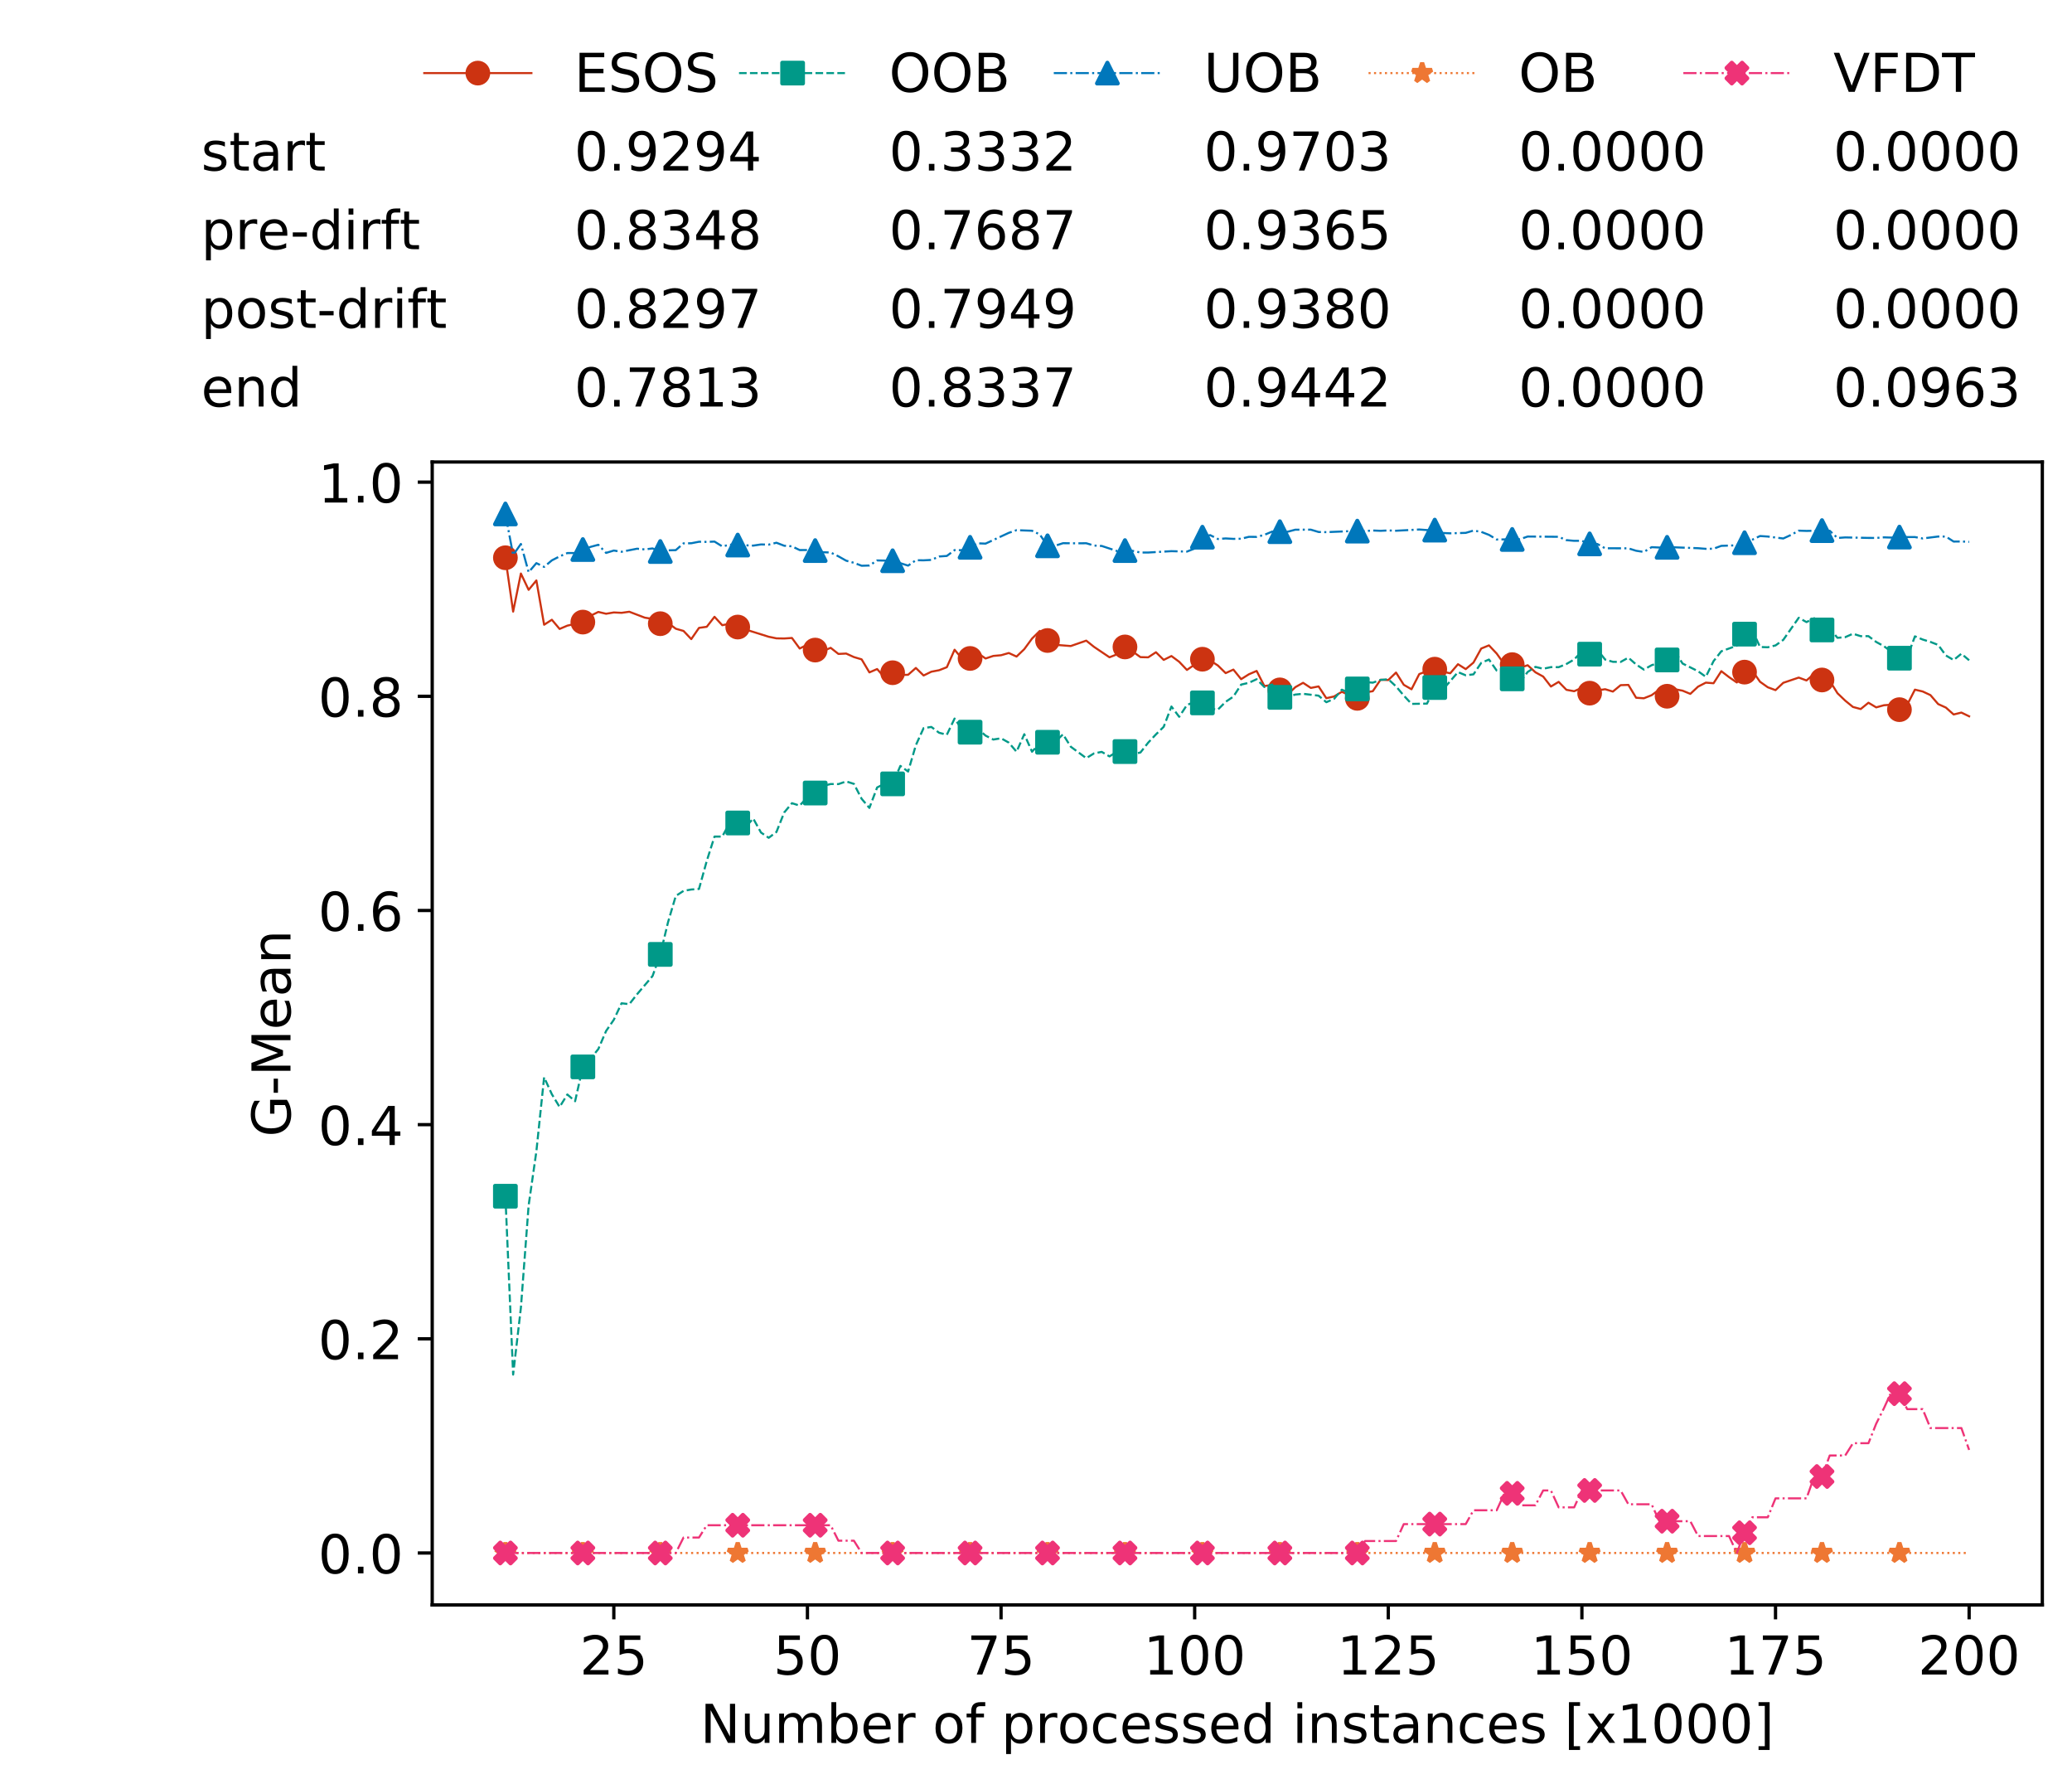 <?xml version="1.0" encoding="utf-8" standalone="no"?>
<!DOCTYPE svg PUBLIC "-//W3C//DTD SVG 1.1//EN"
  "http://www.w3.org/Graphics/SVG/1.1/DTD/svg11.dtd">
<!-- Created with matplotlib (https://matplotlib.org/) -->
<svg height="432.615pt" version="1.1" viewBox="0 0 502.65 432.615" width="502.65pt" xmlns="http://www.w3.org/2000/svg" xmlns:xlink="http://www.w3.org/1999/xlink">
 <defs>
  <style type="text/css">
*{stroke-linecap:butt;stroke-linejoin:round;white-space:pre;}
  </style>
 </defs>
 <g id="figure_1">
  <g id="patch_1">
   <path d="M 0 432.615 
L 502.65 432.615 
L 502.65 0 
L 0 0 
z
" style="fill:#ffffff;"/>
  </g>
  <g id="axes_1">
   <g id="patch_2">
    <path d="M 104.85 389.252 
L 495.45 389.252 
L 495.45 112.052 
L 104.85 112.052 
z
" style="fill:#ffffff;"/>
   </g>
   <g id="matplotlib.axis_1">
    <g id="xtick_1">
     <g id="line2d_1">
      <defs>
       <path d="M 0 0 
L 0 3.5 
" id="md32106ef7d" style="stroke:#000000;stroke-width:0.8;"/>
      </defs>
      <g>
       <use style="stroke:#000000;stroke-width:0.8;" x="148.908" xlink:href="#md32106ef7d" y="389.252"/>
      </g>
     </g>
     <g id="text_1">
      <!-- 25 -->
      <defs>
       <path d="M 19.188 8.297 
L 53.609 8.297 
L 53.609 0 
L 7.328 0 
L 7.328 8.297 
Q 12.938 14.109 22.625 23.891 
Q 32.328 33.688 34.812 36.531 
Q 39.547 41.844 41.422 45.531 
Q 43.312 49.219 43.312 52.781 
Q 43.312 58.594 39.234 62.25 
Q 35.156 65.922 28.609 65.922 
Q 23.969 65.922 18.812 64.312 
Q 13.672 62.703 7.812 59.422 
L 7.812 69.391 
Q 13.766 71.781 18.938 73 
Q 24.125 74.219 28.422 74.219 
Q 39.75 74.219 46.484 68.547 
Q 53.219 62.891 53.219 53.422 
Q 53.219 48.922 51.531 44.891 
Q 49.859 40.875 45.406 35.406 
Q 44.188 33.984 37.641 27.219 
Q 31.109 20.453 19.188 8.297 
z
" id="DejaVuSans-50"/>
       <path d="M 10.797 72.906 
L 49.516 72.906 
L 49.516 64.594 
L 19.828 64.594 
L 19.828 46.734 
Q 21.969 47.469 24.109 47.828 
Q 26.266 48.188 28.422 48.188 
Q 40.625 48.188 47.75 41.5 
Q 54.891 34.812 54.891 23.391 
Q 54.891 11.625 47.562 5.094 
Q 40.234 -1.422 26.906 -1.422 
Q 22.312 -1.422 17.547 -0.641 
Q 12.797 0.141 7.719 1.703 
L 7.719 11.625 
Q 12.109 9.234 16.797 8.062 
Q 21.484 6.891 26.703 6.891 
Q 35.156 6.891 40.078 11.328 
Q 45.016 15.766 45.016 23.391 
Q 45.016 31 40.078 35.438 
Q 35.156 39.891 26.703 39.891 
Q 22.75 39.891 18.812 39.016 
Q 14.891 38.141 10.797 36.281 
z
" id="DejaVuSans-53"/>
      </defs>
      <g transform="translate(140.636 406.13)scale(0.13 -0.13)">
       <use xlink:href="#DejaVuSans-50"/>
       <use x="63.623" xlink:href="#DejaVuSans-53"/>
      </g>
     </g>
    </g>
    <g id="xtick_2">
     <g id="line2d_2">
      <g>
       <use style="stroke:#000000;stroke-width:0.8;" x="195.877" xlink:href="#md32106ef7d" y="389.252"/>
      </g>
     </g>
     <g id="text_2">
      <!-- 50 -->
      <defs>
       <path d="M 31.781 66.406 
Q 24.172 66.406 20.328 58.906 
Q 16.5 51.422 16.5 36.375 
Q 16.5 21.391 20.328 13.891 
Q 24.172 6.391 31.781 6.391 
Q 39.453 6.391 43.281 13.891 
Q 47.125 21.391 47.125 36.375 
Q 47.125 51.422 43.281 58.906 
Q 39.453 66.406 31.781 66.406 
z
M 31.781 74.219 
Q 44.047 74.219 50.516 64.516 
Q 56.984 54.828 56.984 36.375 
Q 56.984 17.969 50.516 8.266 
Q 44.047 -1.422 31.781 -1.422 
Q 19.531 -1.422 13.062 8.266 
Q 6.594 17.969 6.594 36.375 
Q 6.594 54.828 13.062 64.516 
Q 19.531 74.219 31.781 74.219 
z
" id="DejaVuSans-48"/>
      </defs>
      <g transform="translate(187.606 406.13)scale(0.13 -0.13)">
       <use xlink:href="#DejaVuSans-53"/>
       <use x="63.623" xlink:href="#DejaVuSans-48"/>
      </g>
     </g>
    </g>
    <g id="xtick_3">
     <g id="line2d_3">
      <g>
       <use style="stroke:#000000;stroke-width:0.8;" x="242.847" xlink:href="#md32106ef7d" y="389.252"/>
      </g>
     </g>
     <g id="text_3">
      <!-- 75 -->
      <defs>
       <path d="M 8.203 72.906 
L 55.078 72.906 
L 55.078 68.703 
L 28.609 0 
L 18.312 0 
L 43.219 64.594 
L 8.203 64.594 
z
" id="DejaVuSans-55"/>
      </defs>
      <g transform="translate(234.576 406.13)scale(0.13 -0.13)">
       <use xlink:href="#DejaVuSans-55"/>
       <use x="63.623" xlink:href="#DejaVuSans-53"/>
      </g>
     </g>
    </g>
    <g id="xtick_4">
     <g id="line2d_4">
      <g>
       <use style="stroke:#000000;stroke-width:0.8;" x="289.817" xlink:href="#md32106ef7d" y="389.252"/>
      </g>
     </g>
     <g id="text_4">
      <!-- 100 -->
      <defs>
       <path d="M 12.406 8.297 
L 28.516 8.297 
L 28.516 63.922 
L 10.984 60.406 
L 10.984 69.391 
L 28.422 72.906 
L 38.281 72.906 
L 38.281 8.297 
L 54.391 8.297 
L 54.391 0 
L 12.406 0 
z
" id="DejaVuSans-49"/>
      </defs>
      <g transform="translate(277.41 406.13)scale(0.13 -0.13)">
       <use xlink:href="#DejaVuSans-49"/>
       <use x="63.623" xlink:href="#DejaVuSans-48"/>
       <use x="127.246" xlink:href="#DejaVuSans-48"/>
      </g>
     </g>
    </g>
    <g id="xtick_5">
     <g id="line2d_5">
      <g>
       <use style="stroke:#000000;stroke-width:0.8;" x="336.786" xlink:href="#md32106ef7d" y="389.252"/>
      </g>
     </g>
     <g id="text_5">
      <!-- 125 -->
      <g transform="translate(324.379 406.13)scale(0.13 -0.13)">
       <use xlink:href="#DejaVuSans-49"/>
       <use x="63.623" xlink:href="#DejaVuSans-50"/>
       <use x="127.246" xlink:href="#DejaVuSans-53"/>
      </g>
     </g>
    </g>
    <g id="xtick_6">
     <g id="line2d_6">
      <g>
       <use style="stroke:#000000;stroke-width:0.8;" x="383.756" xlink:href="#md32106ef7d" y="389.252"/>
      </g>
     </g>
     <g id="text_6">
      <!-- 150 -->
      <g transform="translate(371.349 406.13)scale(0.13 -0.13)">
       <use xlink:href="#DejaVuSans-49"/>
       <use x="63.623" xlink:href="#DejaVuSans-53"/>
       <use x="127.246" xlink:href="#DejaVuSans-48"/>
      </g>
     </g>
    </g>
    <g id="xtick_7">
     <g id="line2d_7">
      <g>
       <use style="stroke:#000000;stroke-width:0.8;" x="430.726" xlink:href="#md32106ef7d" y="389.252"/>
      </g>
     </g>
     <g id="text_7">
      <!-- 175 -->
      <g transform="translate(418.319 406.13)scale(0.13 -0.13)">
       <use xlink:href="#DejaVuSans-49"/>
       <use x="63.623" xlink:href="#DejaVuSans-55"/>
       <use x="127.246" xlink:href="#DejaVuSans-53"/>
      </g>
     </g>
    </g>
    <g id="xtick_8">
     <g id="line2d_8">
      <g>
       <use style="stroke:#000000;stroke-width:0.8;" x="477.695" xlink:href="#md32106ef7d" y="389.252"/>
      </g>
     </g>
     <g id="text_8">
      <!-- 200 -->
      <g transform="translate(465.289 406.13)scale(0.13 -0.13)">
       <use xlink:href="#DejaVuSans-50"/>
       <use x="63.623" xlink:href="#DejaVuSans-48"/>
       <use x="127.246" xlink:href="#DejaVuSans-48"/>
      </g>
     </g>
    </g>
    <g id="text_9">
     <!-- Number of processed instances [x1000] -->
     <defs>
      <path d="M 9.812 72.906 
L 23.094 72.906 
L 55.422 11.922 
L 55.422 72.906 
L 64.984 72.906 
L 64.984 0 
L 51.703 0 
L 19.391 60.984 
L 19.391 0 
L 9.812 0 
z
" id="DejaVuSans-78"/>
      <path d="M 8.5 21.578 
L 8.5 54.688 
L 17.484 54.688 
L 17.484 21.922 
Q 17.484 14.156 20.5 10.266 
Q 23.531 6.391 29.594 6.391 
Q 36.859 6.391 41.078 11.031 
Q 45.312 15.672 45.312 23.688 
L 45.312 54.688 
L 54.297 54.688 
L 54.297 0 
L 45.312 0 
L 45.312 8.406 
Q 42.047 3.422 37.719 1 
Q 33.406 -1.422 27.688 -1.422 
Q 18.266 -1.422 13.375 4.438 
Q 8.5 10.297 8.5 21.578 
z
M 31.109 56 
z
" id="DejaVuSans-117"/>
      <path d="M 52 44.188 
Q 55.375 50.25 60.062 53.125 
Q 64.75 56 71.094 56 
Q 79.641 56 84.281 50.016 
Q 88.922 44.047 88.922 33.016 
L 88.922 0 
L 79.891 0 
L 79.891 32.719 
Q 79.891 40.578 77.094 44.375 
Q 74.312 48.188 68.609 48.188 
Q 61.625 48.188 57.562 43.547 
Q 53.516 38.922 53.516 30.906 
L 53.516 0 
L 44.484 0 
L 44.484 32.719 
Q 44.484 40.625 41.703 44.406 
Q 38.922 48.188 33.109 48.188 
Q 26.219 48.188 22.156 43.531 
Q 18.109 38.875 18.109 30.906 
L 18.109 0 
L 9.078 0 
L 9.078 54.688 
L 18.109 54.688 
L 18.109 46.188 
Q 21.188 51.219 25.484 53.609 
Q 29.781 56 35.688 56 
Q 41.656 56 45.828 52.969 
Q 50 49.953 52 44.188 
z
" id="DejaVuSans-109"/>
      <path d="M 48.688 27.297 
Q 48.688 37.203 44.609 42.844 
Q 40.531 48.484 33.406 48.484 
Q 26.266 48.484 22.188 42.844 
Q 18.109 37.203 18.109 27.297 
Q 18.109 17.391 22.188 11.75 
Q 26.266 6.109 33.406 6.109 
Q 40.531 6.109 44.609 11.75 
Q 48.688 17.391 48.688 27.297 
z
M 18.109 46.391 
Q 20.953 51.266 25.266 53.625 
Q 29.594 56 35.594 56 
Q 45.562 56 51.781 48.094 
Q 58.016 40.188 58.016 27.297 
Q 58.016 14.406 51.781 6.484 
Q 45.562 -1.422 35.594 -1.422 
Q 29.594 -1.422 25.266 0.953 
Q 20.953 3.328 18.109 8.203 
L 18.109 0 
L 9.078 0 
L 9.078 75.984 
L 18.109 75.984 
z
" id="DejaVuSans-98"/>
      <path d="M 56.203 29.594 
L 56.203 25.203 
L 14.891 25.203 
Q 15.484 15.922 20.484 11.062 
Q 25.484 6.203 34.422 6.203 
Q 39.594 6.203 44.453 7.469 
Q 49.312 8.734 54.109 11.281 
L 54.109 2.781 
Q 49.266 0.734 44.188 -0.344 
Q 39.109 -1.422 33.891 -1.422 
Q 20.797 -1.422 13.156 6.188 
Q 5.516 13.812 5.516 26.812 
Q 5.516 40.234 12.766 48.109 
Q 20.016 56 32.328 56 
Q 43.359 56 49.781 48.891 
Q 56.203 41.797 56.203 29.594 
z
M 47.219 32.234 
Q 47.125 39.594 43.094 43.984 
Q 39.062 48.391 32.422 48.391 
Q 24.906 48.391 20.391 44.141 
Q 15.875 39.891 15.188 32.172 
z
" id="DejaVuSans-101"/>
      <path d="M 41.109 46.297 
Q 39.594 47.172 37.812 47.578 
Q 36.031 48 33.891 48 
Q 26.266 48 22.188 43.047 
Q 18.109 38.094 18.109 28.812 
L 18.109 0 
L 9.078 0 
L 9.078 54.688 
L 18.109 54.688 
L 18.109 46.188 
Q 20.953 51.172 25.484 53.578 
Q 30.031 56 36.531 56 
Q 37.453 56 38.578 55.875 
Q 39.703 55.766 41.062 55.516 
z
" id="DejaVuSans-114"/>
      <path id="DejaVuSans-32"/>
      <path d="M 30.609 48.391 
Q 23.391 48.391 19.188 42.75 
Q 14.984 37.109 14.984 27.297 
Q 14.984 17.484 19.156 11.844 
Q 23.344 6.203 30.609 6.203 
Q 37.797 6.203 41.984 11.859 
Q 46.188 17.531 46.188 27.297 
Q 46.188 37.016 41.984 42.703 
Q 37.797 48.391 30.609 48.391 
z
M 30.609 56 
Q 42.328 56 49.016 48.375 
Q 55.719 40.766 55.719 27.297 
Q 55.719 13.875 49.016 6.219 
Q 42.328 -1.422 30.609 -1.422 
Q 18.844 -1.422 12.172 6.219 
Q 5.516 13.875 5.516 27.297 
Q 5.516 40.766 12.172 48.375 
Q 18.844 56 30.609 56 
z
" id="DejaVuSans-111"/>
      <path d="M 37.109 75.984 
L 37.109 68.5 
L 28.516 68.5 
Q 23.688 68.5 21.797 66.547 
Q 19.922 64.594 19.922 59.516 
L 19.922 54.688 
L 34.719 54.688 
L 34.719 47.703 
L 19.922 47.703 
L 19.922 0 
L 10.891 0 
L 10.891 47.703 
L 2.297 47.703 
L 2.297 54.688 
L 10.891 54.688 
L 10.891 58.5 
Q 10.891 67.625 15.141 71.797 
Q 19.391 75.984 28.609 75.984 
z
" id="DejaVuSans-102"/>
      <path d="M 18.109 8.203 
L 18.109 -20.797 
L 9.078 -20.797 
L 9.078 54.688 
L 18.109 54.688 
L 18.109 46.391 
Q 20.953 51.266 25.266 53.625 
Q 29.594 56 35.594 56 
Q 45.562 56 51.781 48.094 
Q 58.016 40.188 58.016 27.297 
Q 58.016 14.406 51.781 6.484 
Q 45.562 -1.422 35.594 -1.422 
Q 29.594 -1.422 25.266 0.953 
Q 20.953 3.328 18.109 8.203 
z
M 48.688 27.297 
Q 48.688 37.203 44.609 42.844 
Q 40.531 48.484 33.406 48.484 
Q 26.266 48.484 22.188 42.844 
Q 18.109 37.203 18.109 27.297 
Q 18.109 17.391 22.188 11.75 
Q 26.266 6.109 33.406 6.109 
Q 40.531 6.109 44.609 11.75 
Q 48.688 17.391 48.688 27.297 
z
" id="DejaVuSans-112"/>
      <path d="M 48.781 52.594 
L 48.781 44.188 
Q 44.969 46.297 41.141 47.344 
Q 37.312 48.391 33.406 48.391 
Q 24.656 48.391 19.812 42.844 
Q 14.984 37.312 14.984 27.297 
Q 14.984 17.281 19.812 11.734 
Q 24.656 6.203 33.406 6.203 
Q 37.312 6.203 41.141 7.25 
Q 44.969 8.297 48.781 10.406 
L 48.781 2.094 
Q 45.016 0.344 40.984 -0.531 
Q 36.969 -1.422 32.422 -1.422 
Q 20.062 -1.422 12.781 6.344 
Q 5.516 14.109 5.516 27.297 
Q 5.516 40.672 12.859 48.328 
Q 20.219 56 33.016 56 
Q 37.156 56 41.109 55.141 
Q 45.062 54.297 48.781 52.594 
z
" id="DejaVuSans-99"/>
      <path d="M 44.281 53.078 
L 44.281 44.578 
Q 40.484 46.531 36.375 47.5 
Q 32.281 48.484 27.875 48.484 
Q 21.188 48.484 17.844 46.438 
Q 14.5 44.391 14.5 40.281 
Q 14.5 37.156 16.891 35.375 
Q 19.281 33.594 26.516 31.984 
L 29.594 31.297 
Q 39.156 29.25 43.188 25.516 
Q 47.219 21.781 47.219 15.094 
Q 47.219 7.469 41.188 3.016 
Q 35.156 -1.422 24.609 -1.422 
Q 20.219 -1.422 15.453 -0.562 
Q 10.688 0.297 5.422 2 
L 5.422 11.281 
Q 10.406 8.688 15.234 7.391 
Q 20.062 6.109 24.812 6.109 
Q 31.156 6.109 34.562 8.281 
Q 37.984 10.453 37.984 14.406 
Q 37.984 18.062 35.516 20.016 
Q 33.062 21.969 24.703 23.781 
L 21.578 24.516 
Q 13.234 26.266 9.516 29.906 
Q 5.812 33.547 5.812 39.891 
Q 5.812 47.609 11.281 51.797 
Q 16.75 56 26.812 56 
Q 31.781 56 36.172 55.266 
Q 40.578 54.547 44.281 53.078 
z
" id="DejaVuSans-115"/>
      <path d="M 45.406 46.391 
L 45.406 75.984 
L 54.391 75.984 
L 54.391 0 
L 45.406 0 
L 45.406 8.203 
Q 42.578 3.328 38.25 0.953 
Q 33.938 -1.422 27.875 -1.422 
Q 17.969 -1.422 11.734 6.484 
Q 5.516 14.406 5.516 27.297 
Q 5.516 40.188 11.734 48.094 
Q 17.969 56 27.875 56 
Q 33.938 56 38.25 53.625 
Q 42.578 51.266 45.406 46.391 
z
M 14.797 27.297 
Q 14.797 17.391 18.875 11.75 
Q 22.953 6.109 30.078 6.109 
Q 37.203 6.109 41.297 11.75 
Q 45.406 17.391 45.406 27.297 
Q 45.406 37.203 41.297 42.844 
Q 37.203 48.484 30.078 48.484 
Q 22.953 48.484 18.875 42.844 
Q 14.797 37.203 14.797 27.297 
z
" id="DejaVuSans-100"/>
      <path d="M 9.422 54.688 
L 18.406 54.688 
L 18.406 0 
L 9.422 0 
z
M 9.422 75.984 
L 18.406 75.984 
L 18.406 64.594 
L 9.422 64.594 
z
" id="DejaVuSans-105"/>
      <path d="M 54.891 33.016 
L 54.891 0 
L 45.906 0 
L 45.906 32.719 
Q 45.906 40.484 42.875 44.328 
Q 39.844 48.188 33.797 48.188 
Q 26.516 48.188 22.312 43.547 
Q 18.109 38.922 18.109 30.906 
L 18.109 0 
L 9.078 0 
L 9.078 54.688 
L 18.109 54.688 
L 18.109 46.188 
Q 21.344 51.125 25.703 53.562 
Q 30.078 56 35.797 56 
Q 45.219 56 50.047 50.172 
Q 54.891 44.344 54.891 33.016 
z
" id="DejaVuSans-110"/>
      <path d="M 18.312 70.219 
L 18.312 54.688 
L 36.812 54.688 
L 36.812 47.703 
L 18.312 47.703 
L 18.312 18.016 
Q 18.312 11.328 20.141 9.422 
Q 21.969 7.516 27.594 7.516 
L 36.812 7.516 
L 36.812 0 
L 27.594 0 
Q 17.188 0 13.234 3.875 
Q 9.281 7.766 9.281 18.016 
L 9.281 47.703 
L 2.688 47.703 
L 2.688 54.688 
L 9.281 54.688 
L 9.281 70.219 
z
" id="DejaVuSans-116"/>
      <path d="M 34.281 27.484 
Q 23.391 27.484 19.188 25 
Q 14.984 22.516 14.984 16.5 
Q 14.984 11.719 18.141 8.906 
Q 21.297 6.109 26.703 6.109 
Q 34.188 6.109 38.703 11.406 
Q 43.219 16.703 43.219 25.484 
L 43.219 27.484 
z
M 52.203 31.203 
L 52.203 0 
L 43.219 0 
L 43.219 8.297 
Q 40.141 3.328 35.547 0.953 
Q 30.953 -1.422 24.312 -1.422 
Q 15.922 -1.422 10.953 3.297 
Q 6 8.016 6 15.922 
Q 6 25.141 12.172 29.828 
Q 18.359 34.516 30.609 34.516 
L 43.219 34.516 
L 43.219 35.406 
Q 43.219 41.609 39.141 45 
Q 35.062 48.391 27.688 48.391 
Q 23 48.391 18.547 47.266 
Q 14.109 46.141 10.016 43.891 
L 10.016 52.203 
Q 14.938 54.109 19.578 55.047 
Q 24.219 56 28.609 56 
Q 40.484 56 46.344 49.844 
Q 52.203 43.703 52.203 31.203 
z
" id="DejaVuSans-97"/>
      <path d="M 8.594 75.984 
L 29.297 75.984 
L 29.297 69 
L 17.578 69 
L 17.578 -6.203 
L 29.297 -6.203 
L 29.297 -13.188 
L 8.594 -13.188 
z
" id="DejaVuSans-91"/>
      <path d="M 54.891 54.688 
L 35.109 28.078 
L 55.906 0 
L 45.312 0 
L 29.391 21.484 
L 13.484 0 
L 2.875 0 
L 24.125 28.609 
L 4.688 54.688 
L 15.281 54.688 
L 29.781 35.203 
L 44.281 54.688 
z
" id="DejaVuSans-120"/>
      <path d="M 30.422 75.984 
L 30.422 -13.188 
L 9.719 -13.188 
L 9.719 -6.203 
L 21.391 -6.203 
L 21.391 69 
L 9.719 69 
L 9.719 75.984 
z
" id="DejaVuSans-93"/>
     </defs>
     <g transform="translate(169.881 422.711)scale(0.13 -0.13)">
      <use xlink:href="#DejaVuSans-78"/>
      <use x="74.805" xlink:href="#DejaVuSans-117"/>
      <use x="138.184" xlink:href="#DejaVuSans-109"/>
      <use x="235.596" xlink:href="#DejaVuSans-98"/>
      <use x="299.072" xlink:href="#DejaVuSans-101"/>
      <use x="360.596" xlink:href="#DejaVuSans-114"/>
      <use x="401.709" xlink:href="#DejaVuSans-32"/>
      <use x="433.496" xlink:href="#DejaVuSans-111"/>
      <use x="494.678" xlink:href="#DejaVuSans-102"/>
      <use x="529.883" xlink:href="#DejaVuSans-32"/>
      <use x="561.67" xlink:href="#DejaVuSans-112"/>
      <use x="625.146" xlink:href="#DejaVuSans-114"/>
      <use x="666.229" xlink:href="#DejaVuSans-111"/>
      <use x="727.41" xlink:href="#DejaVuSans-99"/>
      <use x="782.391" xlink:href="#DejaVuSans-101"/>
      <use x="843.914" xlink:href="#DejaVuSans-115"/>
      <use x="896.014" xlink:href="#DejaVuSans-115"/>
      <use x="948.113" xlink:href="#DejaVuSans-101"/>
      <use x="1009.637" xlink:href="#DejaVuSans-100"/>
      <use x="1073.113" xlink:href="#DejaVuSans-32"/>
      <use x="1104.9" xlink:href="#DejaVuSans-105"/>
      <use x="1132.684" xlink:href="#DejaVuSans-110"/>
      <use x="1196.062" xlink:href="#DejaVuSans-115"/>
      <use x="1248.162" xlink:href="#DejaVuSans-116"/>
      <use x="1287.371" xlink:href="#DejaVuSans-97"/>
      <use x="1348.65" xlink:href="#DejaVuSans-110"/>
      <use x="1412.029" xlink:href="#DejaVuSans-99"/>
      <use x="1467.01" xlink:href="#DejaVuSans-101"/>
      <use x="1528.533" xlink:href="#DejaVuSans-115"/>
      <use x="1580.633" xlink:href="#DejaVuSans-32"/>
      <use x="1612.42" xlink:href="#DejaVuSans-91"/>
      <use x="1651.434" xlink:href="#DejaVuSans-120"/>
      <use x="1710.613" xlink:href="#DejaVuSans-49"/>
      <use x="1774.236" xlink:href="#DejaVuSans-48"/>
      <use x="1837.859" xlink:href="#DejaVuSans-48"/>
      <use x="1901.482" xlink:href="#DejaVuSans-48"/>
      <use x="1965.105" xlink:href="#DejaVuSans-93"/>
     </g>
    </g>
   </g>
   <g id="matplotlib.axis_2">
    <g id="ytick_1">
     <g id="line2d_9">
      <defs>
       <path d="M 0 0 
L -3.5 0 
" id="m188370eb4c" style="stroke:#000000;stroke-width:0.8;"/>
      </defs>
      <g>
       <use style="stroke:#000000;stroke-width:0.8;" x="104.85" xlink:href="#m188370eb4c" y="376.652"/>
      </g>
     </g>
     <g id="text_10">
      <!-- 0.0 -->
      <defs>
       <path d="M 10.688 12.406 
L 21 12.406 
L 21 0 
L 10.688 0 
z
" id="DejaVuSans-46"/>
      </defs>
      <g transform="translate(77.176 381.591)scale(0.13 -0.13)">
       <use xlink:href="#DejaVuSans-48"/>
       <use x="63.623" xlink:href="#DejaVuSans-46"/>
       <use x="95.41" xlink:href="#DejaVuSans-48"/>
      </g>
     </g>
    </g>
    <g id="ytick_2">
     <g id="line2d_10">
      <g>
       <use style="stroke:#000000;stroke-width:0.8;" x="104.85" xlink:href="#m188370eb4c" y="324.709"/>
      </g>
     </g>
     <g id="text_11">
      <!-- 0.2 -->
      <g transform="translate(77.176 329.648)scale(0.13 -0.13)">
       <use xlink:href="#DejaVuSans-48"/>
       <use x="63.623" xlink:href="#DejaVuSans-46"/>
       <use x="95.41" xlink:href="#DejaVuSans-50"/>
      </g>
     </g>
    </g>
    <g id="ytick_3">
     <g id="line2d_11">
      <g>
       <use style="stroke:#000000;stroke-width:0.8;" x="104.85" xlink:href="#m188370eb4c" y="272.766"/>
      </g>
     </g>
     <g id="text_12">
      <!-- 0.4 -->
      <defs>
       <path d="M 37.797 64.312 
L 12.891 25.391 
L 37.797 25.391 
z
M 35.203 72.906 
L 47.609 72.906 
L 47.609 25.391 
L 58.016 25.391 
L 58.016 17.188 
L 47.609 17.188 
L 47.609 0 
L 37.797 0 
L 37.797 17.188 
L 4.891 17.188 
L 4.891 26.703 
z
" id="DejaVuSans-52"/>
      </defs>
      <g transform="translate(77.176 277.705)scale(0.13 -0.13)">
       <use xlink:href="#DejaVuSans-48"/>
       <use x="63.623" xlink:href="#DejaVuSans-46"/>
       <use x="95.41" xlink:href="#DejaVuSans-52"/>
      </g>
     </g>
    </g>
    <g id="ytick_4">
     <g id="line2d_12">
      <g>
       <use style="stroke:#000000;stroke-width:0.8;" x="104.85" xlink:href="#m188370eb4c" y="220.823"/>
      </g>
     </g>
     <g id="text_13">
      <!-- 0.6 -->
      <defs>
       <path d="M 33.016 40.375 
Q 26.375 40.375 22.484 35.828 
Q 18.609 31.297 18.609 23.391 
Q 18.609 15.531 22.484 10.953 
Q 26.375 6.391 33.016 6.391 
Q 39.656 6.391 43.531 10.953 
Q 47.406 15.531 47.406 23.391 
Q 47.406 31.297 43.531 35.828 
Q 39.656 40.375 33.016 40.375 
z
M 52.594 71.297 
L 52.594 62.312 
Q 48.875 64.062 45.094 64.984 
Q 41.312 65.922 37.594 65.922 
Q 27.828 65.922 22.672 59.328 
Q 17.531 52.734 16.797 39.406 
Q 19.672 43.656 24.016 45.922 
Q 28.375 48.188 33.594 48.188 
Q 44.578 48.188 50.953 41.516 
Q 57.328 34.859 57.328 23.391 
Q 57.328 12.156 50.688 5.359 
Q 44.047 -1.422 33.016 -1.422 
Q 20.359 -1.422 13.672 8.266 
Q 6.984 17.969 6.984 36.375 
Q 6.984 53.656 15.188 63.938 
Q 23.391 74.219 37.203 74.219 
Q 40.922 74.219 44.703 73.484 
Q 48.484 72.75 52.594 71.297 
z
" id="DejaVuSans-54"/>
      </defs>
      <g transform="translate(77.176 225.762)scale(0.13 -0.13)">
       <use xlink:href="#DejaVuSans-48"/>
       <use x="63.623" xlink:href="#DejaVuSans-46"/>
       <use x="95.41" xlink:href="#DejaVuSans-54"/>
      </g>
     </g>
    </g>
    <g id="ytick_5">
     <g id="line2d_13">
      <g>
       <use style="stroke:#000000;stroke-width:0.8;" x="104.85" xlink:href="#m188370eb4c" y="168.88"/>
      </g>
     </g>
     <g id="text_14">
      <!-- 0.8 -->
      <defs>
       <path d="M 31.781 34.625 
Q 24.75 34.625 20.719 30.859 
Q 16.703 27.094 16.703 20.516 
Q 16.703 13.922 20.719 10.156 
Q 24.75 6.391 31.781 6.391 
Q 38.812 6.391 42.859 10.172 
Q 46.922 13.969 46.922 20.516 
Q 46.922 27.094 42.891 30.859 
Q 38.875 34.625 31.781 34.625 
z
M 21.922 38.812 
Q 15.578 40.375 12.031 44.719 
Q 8.5 49.078 8.5 55.328 
Q 8.5 64.062 14.719 69.141 
Q 20.953 74.219 31.781 74.219 
Q 42.672 74.219 48.875 69.141 
Q 55.078 64.062 55.078 55.328 
Q 55.078 49.078 51.531 44.719 
Q 48 40.375 41.703 38.812 
Q 48.828 37.156 52.797 32.312 
Q 56.781 27.484 56.781 20.516 
Q 56.781 9.906 50.312 4.234 
Q 43.844 -1.422 31.781 -1.422 
Q 19.734 -1.422 13.25 4.234 
Q 6.781 9.906 6.781 20.516 
Q 6.781 27.484 10.781 32.312 
Q 14.797 37.156 21.922 38.812 
z
M 18.312 54.391 
Q 18.312 48.734 21.844 45.562 
Q 25.391 42.391 31.781 42.391 
Q 38.141 42.391 41.719 45.562 
Q 45.312 48.734 45.312 54.391 
Q 45.312 60.062 41.719 63.234 
Q 38.141 66.406 31.781 66.406 
Q 25.391 66.406 21.844 63.234 
Q 18.312 60.062 18.312 54.391 
z
" id="DejaVuSans-56"/>
      </defs>
      <g transform="translate(77.176 173.819)scale(0.13 -0.13)">
       <use xlink:href="#DejaVuSans-48"/>
       <use x="63.623" xlink:href="#DejaVuSans-46"/>
       <use x="95.41" xlink:href="#DejaVuSans-56"/>
      </g>
     </g>
    </g>
    <g id="ytick_6">
     <g id="line2d_14">
      <g>
       <use style="stroke:#000000;stroke-width:0.8;" x="104.85" xlink:href="#m188370eb4c" y="116.937"/>
      </g>
     </g>
     <g id="text_15">
      <!-- 1.0 -->
      <g transform="translate(77.176 121.876)scale(0.13 -0.13)">
       <use xlink:href="#DejaVuSans-49"/>
       <use x="63.623" xlink:href="#DejaVuSans-46"/>
       <use x="95.41" xlink:href="#DejaVuSans-48"/>
      </g>
     </g>
    </g>
    <g id="text_16">
     <!-- G-Mean -->
     <defs>
      <path d="M 59.516 10.406 
L 59.516 29.984 
L 43.406 29.984 
L 43.406 38.094 
L 69.281 38.094 
L 69.281 6.781 
Q 63.578 2.734 56.688 0.656 
Q 49.812 -1.422 42 -1.422 
Q 24.906 -1.422 15.25 8.562 
Q 5.609 18.562 5.609 36.375 
Q 5.609 54.25 15.25 64.234 
Q 24.906 74.219 42 74.219 
Q 49.125 74.219 55.547 72.453 
Q 61.969 70.703 67.391 67.281 
L 67.391 56.781 
Q 61.922 61.422 55.766 63.766 
Q 49.609 66.109 42.828 66.109 
Q 29.438 66.109 22.719 58.641 
Q 16.016 51.172 16.016 36.375 
Q 16.016 21.625 22.719 14.156 
Q 29.438 6.688 42.828 6.688 
Q 48.047 6.688 52.141 7.594 
Q 56.25 8.5 59.516 10.406 
z
" id="DejaVuSans-71"/>
      <path d="M 4.891 31.391 
L 31.203 31.391 
L 31.203 23.391 
L 4.891 23.391 
z
" id="DejaVuSans-45"/>
      <path d="M 9.812 72.906 
L 24.516 72.906 
L 43.109 23.297 
L 61.812 72.906 
L 76.516 72.906 
L 76.516 0 
L 66.891 0 
L 66.891 64.016 
L 48.094 14.016 
L 38.188 14.016 
L 19.391 64.016 
L 19.391 0 
L 9.812 0 
z
" id="DejaVuSans-77"/>
     </defs>
     <g transform="translate(70.472 275.744)rotate(-90)scale(0.13 -0.13)">
      <use xlink:href="#DejaVuSans-71"/>
      <use x="77.49" xlink:href="#DejaVuSans-45"/>
      <use x="113.574" xlink:href="#DejaVuSans-77"/>
      <use x="199.854" xlink:href="#DejaVuSans-101"/>
      <use x="261.377" xlink:href="#DejaVuSans-97"/>
      <use x="322.656" xlink:href="#DejaVuSans-110"/>
     </g>
    </g>
   </g>
   <g id="line2d_15"/>
   <g id="line2d_16"/>
   <g id="line2d_17"/>
   <g id="line2d_18"/>
   <g id="line2d_19"/>
   <g id="line2d_20">
    <path clip-path="url(#pdfbb4c5996)" d="M 122.605 135.274 
L 124.483 148.334 
L 126.362 139.099 
L 128.241 143.057 
L 130.12 140.772 
L 131.998 151.521 
L 133.877 150.31 
L 135.756 152.541 
L 137.635 151.739 
L 141.392 150.879 
L 143.271 149.339 
L 145.15 148.415 
L 147.029 148.856 
L 148.908 148.54 
L 150.786 148.632 
L 152.665 148.37 
L 156.423 149.804 
L 158.302 150.103 
L 160.18 151.267 
L 162.059 151.079 
L 163.938 152.486 
L 165.817 153.025 
L 167.695 155.006 
L 169.574 152.282 
L 171.453 152.019 
L 173.332 149.596 
L 175.211 151.635 
L 177.089 151.252 
L 178.968 152.082 
L 186.483 154.436 
L 188.362 154.821 
L 190.241 154.853 
L 192.12 154.728 
L 193.998 157.287 
L 195.877 156.351 
L 197.756 157.665 
L 199.635 157.899 
L 201.514 157.119 
L 203.392 158.6 
L 205.271 158.508 
L 207.15 159.359 
L 209.029 159.92 
L 210.908 163.078 
L 212.786 162.266 
L 214.665 164.404 
L 216.544 163.158 
L 218.423 163.71 
L 220.302 163.656 
L 222.18 162.003 
L 224.059 163.83 
L 225.938 162.911 
L 227.817 162.553 
L 229.695 161.821 
L 231.574 157.58 
L 233.453 159.834 
L 235.332 159.695 
L 237.211 158.412 
L 239.089 159.706 
L 240.968 159.084 
L 242.847 158.917 
L 244.726 158.375 
L 246.605 159.241 
L 248.483 157.44 
L 250.362 154.878 
L 252.241 153.027 
L 254.12 155.342 
L 255.998 156.386 
L 259.756 156.685 
L 263.514 155.376 
L 265.392 156.881 
L 269.15 159.413 
L 271.029 158.677 
L 272.908 156.904 
L 274.786 158.026 
L 276.665 159.376 
L 278.544 159.425 
L 280.423 158.19 
L 282.302 160.048 
L 284.18 159.111 
L 286.059 160.502 
L 287.938 162.481 
L 291.695 159.883 
L 293.574 160.199 
L 295.453 161.407 
L 297.332 163.253 
L 299.211 162.4 
L 301.089 164.721 
L 302.968 163.538 
L 304.847 162.725 
L 306.726 166.386 
L 308.605 166.137 
L 312.362 168.445 
L 314.241 166.656 
L 316.12 165.606 
L 317.998 166.846 
L 319.877 166.48 
L 321.756 169.338 
L 323.635 168.916 
L 325.514 167.79 
L 329.271 169.371 
L 331.15 167.947 
L 333.029 167.637 
L 334.908 164.859 
L 336.786 164.937 
L 338.665 163.12 
L 340.544 166.091 
L 342.423 167.17 
L 344.302 163.484 
L 346.18 162.769 
L 348.059 162.296 
L 349.938 162.912 
L 351.817 163.29 
L 353.695 161.092 
L 355.574 162.284 
L 357.453 160.699 
L 359.332 157.291 
L 361.211 156.524 
L 363.089 158.515 
L 364.968 161.138 
L 366.847 161.198 
L 368.726 161.975 
L 370.605 161.337 
L 372.483 163.053 
L 374.362 164.086 
L 376.241 166.505 
L 378.12 165.375 
L 379.998 167.303 
L 381.877 167.644 
L 383.756 166.808 
L 385.635 168.116 
L 387.514 167.441 
L 389.392 167.159 
L 391.271 167.728 
L 393.15 166.177 
L 395.029 166.113 
L 396.908 169.225 
L 398.786 169.357 
L 400.665 168.613 
L 402.544 167.24 
L 404.423 168.863 
L 406.302 167.154 
L 408.18 167.512 
L 410.059 168.288 
L 411.938 166.532 
L 413.817 165.563 
L 415.695 165.709 
L 417.574 162.784 
L 419.453 164.227 
L 421.332 165.525 
L 423.211 163.012 
L 425.089 162.664 
L 426.968 165.35 
L 428.847 166.685 
L 430.726 167.382 
L 432.605 165.604 
L 436.362 164.335 
L 438.241 165.034 
L 440.12 163.401 
L 441.998 164.92 
L 443.877 165.112 
L 445.756 168.132 
L 447.635 169.93 
L 449.514 171.462 
L 451.392 171.966 
L 453.271 170.436 
L 455.15 171.561 
L 457.029 171.044 
L 458.908 170.911 
L 460.786 172.117 
L 462.665 170.94 
L 464.544 167.264 
L 466.423 167.705 
L 468.302 168.582 
L 470.18 170.76 
L 472.059 171.612 
L 473.938 173.286 
L 475.817 172.824 
L 477.695 173.73 
L 477.695 173.73 
" style="fill:none;stroke:#cc3311;stroke-linecap:square;stroke-width:0.5;"/>
    <defs>
     <path d="M 0 2.5 
C 0.663 2.5 1.299 2.237 1.768 1.768 
C 2.237 1.299 2.5 0.663 2.5 0 
C 2.5 -0.663 2.237 -1.299 1.768 -1.768 
C 1.299 -2.237 0.663 -2.5 0 -2.5 
C -0.663 -2.5 -1.299 -2.237 -1.768 -1.768 
C -2.237 -1.299 -2.5 -0.663 -2.5 0 
C -2.5 0.663 -2.237 1.299 -1.768 1.768 
C -1.299 2.237 -0.663 2.5 0 2.5 
z
" id="m1597e875c6" style="stroke:#cc3311;"/>
    </defs>
    <g clip-path="url(#pdfbb4c5996)">
     <use style="fill:#cc3311;stroke:#cc3311;" x="122.605" xlink:href="#m1597e875c6" y="135.274"/>
     <use style="fill:#cc3311;stroke:#cc3311;" x="141.392" xlink:href="#m1597e875c6" y="150.879"/>
     <use style="fill:#cc3311;stroke:#cc3311;" x="160.18" xlink:href="#m1597e875c6" y="151.267"/>
     <use style="fill:#cc3311;stroke:#cc3311;" x="178.968" xlink:href="#m1597e875c6" y="152.082"/>
     <use style="fill:#cc3311;stroke:#cc3311;" x="197.756" xlink:href="#m1597e875c6" y="157.665"/>
     <use style="fill:#cc3311;stroke:#cc3311;" x="216.544" xlink:href="#m1597e875c6" y="163.158"/>
     <use style="fill:#cc3311;stroke:#cc3311;" x="235.332" xlink:href="#m1597e875c6" y="159.695"/>
     <use style="fill:#cc3311;stroke:#cc3311;" x="254.12" xlink:href="#m1597e875c6" y="155.342"/>
     <use style="fill:#cc3311;stroke:#cc3311;" x="272.908" xlink:href="#m1597e875c6" y="156.904"/>
     <use style="fill:#cc3311;stroke:#cc3311;" x="291.695" xlink:href="#m1597e875c6" y="159.883"/>
     <use style="fill:#cc3311;stroke:#cc3311;" x="310.483" xlink:href="#m1597e875c6" y="167.32"/>
     <use style="fill:#cc3311;stroke:#cc3311;" x="329.271" xlink:href="#m1597e875c6" y="169.371"/>
     <use style="fill:#cc3311;stroke:#cc3311;" x="348.059" xlink:href="#m1597e875c6" y="162.296"/>
     <use style="fill:#cc3311;stroke:#cc3311;" x="366.847" xlink:href="#m1597e875c6" y="161.198"/>
     <use style="fill:#cc3311;stroke:#cc3311;" x="385.635" xlink:href="#m1597e875c6" y="168.116"/>
     <use style="fill:#cc3311;stroke:#cc3311;" x="404.423" xlink:href="#m1597e875c6" y="168.863"/>
     <use style="fill:#cc3311;stroke:#cc3311;" x="423.211" xlink:href="#m1597e875c6" y="163.012"/>
     <use style="fill:#cc3311;stroke:#cc3311;" x="441.998" xlink:href="#m1597e875c6" y="164.92"/>
     <use style="fill:#cc3311;stroke:#cc3311;" x="460.786" xlink:href="#m1597e875c6" y="172.117"/>
    </g>
   </g>
   <g id="line2d_21"/>
   <g id="line2d_22"/>
   <g id="line2d_23"/>
   <g id="line2d_24"/>
   <g id="line2d_25">
    <path clip-path="url(#pdfbb4c5996)" d="M 122.605 290.124 
L 124.483 333.388 
L 126.362 317.202 
L 128.241 292.364 
L 130.12 279.247 
L 131.998 261.278 
L 133.877 265.393 
L 135.756 268.479 
L 137.635 265.451 
L 139.514 267.087 
L 141.392 258.759 
L 143.271 256.741 
L 145.15 254.431 
L 147.029 250.056 
L 148.908 247.325 
L 150.786 243.328 
L 152.665 243.543 
L 154.544 241.141 
L 158.302 236.724 
L 160.18 231.47 
L 162.059 223.663 
L 163.938 217.301 
L 165.817 216.068 
L 167.695 215.735 
L 169.574 215.6 
L 171.453 208.804 
L 173.332 202.898 
L 175.211 202.898 
L 177.089 199.435 
L 178.968 199.601 
L 180.847 200.6 
L 182.726 198.526 
L 184.605 201.91 
L 186.483 203.197 
L 188.362 201.78 
L 190.241 197.057 
L 192.12 194.8 
L 193.998 195.395 
L 195.877 193.346 
L 197.756 192.334 
L 199.635 190.627 
L 201.514 190.151 
L 203.392 190.174 
L 205.271 189.521 
L 207.15 190.115 
L 209.029 193.742 
L 210.908 195.944 
L 212.786 190.987 
L 214.665 190.033 
L 216.544 190.114 
L 218.423 185.76 
L 220.302 187.123 
L 222.18 180.731 
L 224.059 176.588 
L 225.938 176.308 
L 227.817 177.717 
L 229.695 178.206 
L 231.574 174.276 
L 233.453 177.018 
L 235.332 177.576 
L 237.211 176.758 
L 239.089 178.411 
L 240.968 179.364 
L 242.847 179.053 
L 244.726 180.113 
L 246.605 182.319 
L 248.483 178.07 
L 250.362 182.32 
L 252.241 180.262 
L 254.12 180.024 
L 255.998 179.903 
L 257.877 178.099 
L 259.756 181.102 
L 263.514 183.877 
L 265.392 182.727 
L 267.271 182.355 
L 269.15 183.455 
L 271.029 182.286 
L 272.908 182.281 
L 274.786 182.954 
L 276.665 182.501 
L 278.544 180.111 
L 280.423 178.113 
L 282.302 176.279 
L 284.18 171.35 
L 286.059 173.845 
L 287.938 170.991 
L 289.817 170.217 
L 291.695 170.474 
L 293.574 171.887 
L 295.453 172.098 
L 297.332 170.218 
L 299.211 168.947 
L 301.089 166.041 
L 302.968 165.599 
L 304.847 164.733 
L 306.726 166.623 
L 308.605 166.017 
L 310.483 169.128 
L 312.362 168.996 
L 314.241 168.454 
L 316.12 168.269 
L 319.877 168.724 
L 321.756 170.308 
L 323.635 169.503 
L 325.514 167.275 
L 327.392 168.067 
L 329.271 167.086 
L 331.15 165.423 
L 333.029 165.57 
L 334.908 164.905 
L 336.786 164.734 
L 338.665 166.473 
L 340.544 168.694 
L 342.423 170.717 
L 346.18 170.647 
L 348.059 166.742 
L 349.938 167.37 
L 353.695 163.008 
L 355.574 163.783 
L 357.453 163.551 
L 359.332 160.769 
L 361.211 159.961 
L 363.089 162.644 
L 364.968 163.018 
L 366.847 164.645 
L 368.726 165.438 
L 370.605 162.97 
L 372.483 161.746 
L 374.362 162.197 
L 376.241 161.801 
L 378.12 161.815 
L 379.998 161.045 
L 381.877 159.949 
L 383.756 157.979 
L 385.635 158.655 
L 387.514 157.584 
L 389.392 159.966 
L 391.271 160.512 
L 393.15 160.546 
L 395.029 159.503 
L 396.908 161.154 
L 398.786 162.399 
L 400.665 161.34 
L 404.423 160.055 
L 406.302 157.97 
L 408.18 160.929 
L 411.938 162.796 
L 413.817 164.148 
L 415.695 160.343 
L 417.574 157.96 
L 421.332 156.602 
L 423.211 153.798 
L 425.089 152.815 
L 426.968 156.916 
L 428.847 156.986 
L 430.726 156.538 
L 432.605 155.189 
L 436.362 149.828 
L 438.241 150.877 
L 440.12 149.932 
L 441.998 152.786 
L 443.877 152.458 
L 445.756 154.694 
L 447.635 154.534 
L 449.514 153.702 
L 451.392 154.293 
L 453.271 154.287 
L 455.15 155.696 
L 457.029 156.729 
L 458.908 158.109 
L 460.786 159.633 
L 462.665 159.433 
L 464.544 154.335 
L 466.423 155.105 
L 468.302 155.685 
L 470.18 156.413 
L 472.059 158.978 
L 473.938 160.081 
L 475.817 158.551 
L 477.695 160.14 
L 477.695 160.14 
" style="fill:none;stroke:#009988;stroke-dasharray:1.85,0.8;stroke-dashoffset:0;stroke-width:0.5;"/>
    <defs>
     <path d="M -2.5 2.5 
L 2.5 2.5 
L 2.5 -2.5 
L -2.5 -2.5 
z
" id="m946bfb165c" style="stroke:#009988;stroke-linejoin:miter;"/>
    </defs>
    <g clip-path="url(#pdfbb4c5996)">
     <use style="fill:#009988;stroke:#009988;stroke-linejoin:miter;" x="122.605" xlink:href="#m946bfb165c" y="290.124"/>
     <use style="fill:#009988;stroke:#009988;stroke-linejoin:miter;" x="141.392" xlink:href="#m946bfb165c" y="258.759"/>
     <use style="fill:#009988;stroke:#009988;stroke-linejoin:miter;" x="160.18" xlink:href="#m946bfb165c" y="231.47"/>
     <use style="fill:#009988;stroke:#009988;stroke-linejoin:miter;" x="178.968" xlink:href="#m946bfb165c" y="199.601"/>
     <use style="fill:#009988;stroke:#009988;stroke-linejoin:miter;" x="197.756" xlink:href="#m946bfb165c" y="192.334"/>
     <use style="fill:#009988;stroke:#009988;stroke-linejoin:miter;" x="216.544" xlink:href="#m946bfb165c" y="190.114"/>
     <use style="fill:#009988;stroke:#009988;stroke-linejoin:miter;" x="235.332" xlink:href="#m946bfb165c" y="177.576"/>
     <use style="fill:#009988;stroke:#009988;stroke-linejoin:miter;" x="254.12" xlink:href="#m946bfb165c" y="180.024"/>
     <use style="fill:#009988;stroke:#009988;stroke-linejoin:miter;" x="272.908" xlink:href="#m946bfb165c" y="182.281"/>
     <use style="fill:#009988;stroke:#009988;stroke-linejoin:miter;" x="291.695" xlink:href="#m946bfb165c" y="170.474"/>
     <use style="fill:#009988;stroke:#009988;stroke-linejoin:miter;" x="310.483" xlink:href="#m946bfb165c" y="169.128"/>
     <use style="fill:#009988;stroke:#009988;stroke-linejoin:miter;" x="329.271" xlink:href="#m946bfb165c" y="167.086"/>
     <use style="fill:#009988;stroke:#009988;stroke-linejoin:miter;" x="348.059" xlink:href="#m946bfb165c" y="166.742"/>
     <use style="fill:#009988;stroke:#009988;stroke-linejoin:miter;" x="366.847" xlink:href="#m946bfb165c" y="164.645"/>
     <use style="fill:#009988;stroke:#009988;stroke-linejoin:miter;" x="385.635" xlink:href="#m946bfb165c" y="158.655"/>
     <use style="fill:#009988;stroke:#009988;stroke-linejoin:miter;" x="404.423" xlink:href="#m946bfb165c" y="160.055"/>
     <use style="fill:#009988;stroke:#009988;stroke-linejoin:miter;" x="423.211" xlink:href="#m946bfb165c" y="153.798"/>
     <use style="fill:#009988;stroke:#009988;stroke-linejoin:miter;" x="441.998" xlink:href="#m946bfb165c" y="152.786"/>
     <use style="fill:#009988;stroke:#009988;stroke-linejoin:miter;" x="460.786" xlink:href="#m946bfb165c" y="159.633"/>
    </g>
   </g>
   <g id="line2d_26"/>
   <g id="line2d_27"/>
   <g id="line2d_28"/>
   <g id="line2d_29"/>
   <g id="line2d_30">
    <path clip-path="url(#pdfbb4c5996)" d="M 122.605 124.652 
L 124.483 134.617 
L 126.362 131.924 
L 128.241 138.779 
L 130.12 136.579 
L 131.998 137.492 
L 133.877 135.909 
L 135.756 134.944 
L 137.635 134.135 
L 139.514 134.125 
L 141.392 133.285 
L 143.271 132.634 
L 145.15 132.129 
L 147.029 134.098 
L 148.908 133.524 
L 150.786 133.822 
L 154.544 133.079 
L 156.423 133.254 
L 158.302 133.012 
L 160.18 133.761 
L 162.059 133.475 
L 163.938 133.427 
L 165.817 131.782 
L 167.695 131.756 
L 169.574 131.392 
L 171.453 131.431 
L 173.332 131.349 
L 175.211 132.518 
L 177.089 132.104 
L 182.726 132.329 
L 184.605 132.047 
L 186.483 132.087 
L 188.362 131.634 
L 190.241 132.36 
L 192.12 132.499 
L 193.998 133.41 
L 195.877 133.405 
L 197.756 133.536 
L 199.635 133.937 
L 201.514 133.999 
L 203.392 134.927 
L 205.271 135.983 
L 207.15 136.499 
L 209.029 137.213 
L 210.908 137.154 
L 212.786 135.923 
L 216.544 136.004 
L 220.302 137.181 
L 222.18 135.867 
L 224.059 135.898 
L 225.938 135.8 
L 227.817 134.968 
L 229.695 134.835 
L 231.574 133.424 
L 233.453 133.43 
L 235.332 132.744 
L 237.211 131.777 
L 239.089 131.844 
L 244.726 129.233 
L 246.605 128.587 
L 250.362 128.724 
L 252.241 129.614 
L 254.12 132.377 
L 255.998 132.354 
L 257.877 131.744 
L 261.635 131.773 
L 263.514 131.755 
L 265.392 132.313 
L 267.271 132.414 
L 271.029 133.657 
L 272.908 133.537 
L 274.786 133.605 
L 276.665 134.004 
L 278.544 134.006 
L 284.18 133.676 
L 287.938 133.781 
L 289.817 133.038 
L 291.695 130.289 
L 293.574 129.785 
L 295.453 130.724 
L 297.332 130.588 
L 299.211 130.693 
L 301.089 130.667 
L 302.968 130.199 
L 304.847 130.212 
L 306.726 129.721 
L 308.605 128.934 
L 312.362 128.966 
L 314.241 128.467 
L 317.998 128.462 
L 319.877 129.025 
L 321.756 129.066 
L 327.392 128.824 
L 331.15 128.801 
L 333.029 128.66 
L 334.908 128.742 
L 336.786 128.647 
L 338.665 128.723 
L 344.302 128.42 
L 346.18 128.559 
L 348.059 128.567 
L 349.938 129.265 
L 351.817 129.35 
L 355.574 129.24 
L 357.453 128.681 
L 359.332 128.992 
L 361.211 129.726 
L 363.089 130.843 
L 368.726 130.78 
L 370.605 130.124 
L 378.12 130.192 
L 379.998 131.001 
L 381.877 131.17 
L 383.756 131.163 
L 385.635 131.907 
L 387.514 131.945 
L 389.392 132.972 
L 395.029 132.988 
L 396.908 133.577 
L 398.786 133.871 
L 400.665 132.709 
L 402.544 132.793 
L 406.302 132.745 
L 411.938 132.959 
L 413.817 133.108 
L 415.695 133.081 
L 417.574 132.387 
L 421.332 132.254 
L 425.089 130.892 
L 426.968 130.006 
L 428.847 130.129 
L 432.605 130.602 
L 434.483 129.738 
L 436.362 128.701 
L 438.241 128.765 
L 441.998 128.688 
L 443.877 128.732 
L 445.756 130.477 
L 447.635 130.341 
L 453.271 130.461 
L 455.15 130.466 
L 457.029 130.325 
L 458.908 130.383 
L 460.786 130.261 
L 464.544 130.256 
L 466.423 130.597 
L 470.18 130.125 
L 472.059 130.133 
L 473.938 131.348 
L 475.817 131.326 
L 477.695 131.42 
L 477.695 131.42 
" style="fill:none;stroke:#0077bb;stroke-dasharray:3.2,0.8,0.5,0.8;stroke-dashoffset:0;stroke-width:0.5;"/>
    <defs>
     <path d="M 0 -2.5 
L -2.5 2.5 
L 2.5 2.5 
z
" id="mdb2b32b386" style="stroke:#0077bb;stroke-linejoin:miter;"/>
    </defs>
    <g clip-path="url(#pdfbb4c5996)">
     <use style="fill:#0077bb;stroke:#0077bb;stroke-linejoin:miter;" x="122.605" xlink:href="#mdb2b32b386" y="124.652"/>
     <use style="fill:#0077bb;stroke:#0077bb;stroke-linejoin:miter;" x="141.392" xlink:href="#mdb2b32b386" y="133.285"/>
     <use style="fill:#0077bb;stroke:#0077bb;stroke-linejoin:miter;" x="160.18" xlink:href="#mdb2b32b386" y="133.761"/>
     <use style="fill:#0077bb;stroke:#0077bb;stroke-linejoin:miter;" x="178.968" xlink:href="#mdb2b32b386" y="132.195"/>
     <use style="fill:#0077bb;stroke:#0077bb;stroke-linejoin:miter;" x="197.756" xlink:href="#mdb2b32b386" y="133.536"/>
     <use style="fill:#0077bb;stroke:#0077bb;stroke-linejoin:miter;" x="216.544" xlink:href="#mdb2b32b386" y="136.004"/>
     <use style="fill:#0077bb;stroke:#0077bb;stroke-linejoin:miter;" x="235.332" xlink:href="#mdb2b32b386" y="132.744"/>
     <use style="fill:#0077bb;stroke:#0077bb;stroke-linejoin:miter;" x="254.12" xlink:href="#mdb2b32b386" y="132.377"/>
     <use style="fill:#0077bb;stroke:#0077bb;stroke-linejoin:miter;" x="272.908" xlink:href="#mdb2b32b386" y="133.537"/>
     <use style="fill:#0077bb;stroke:#0077bb;stroke-linejoin:miter;" x="291.695" xlink:href="#mdb2b32b386" y="130.289"/>
     <use style="fill:#0077bb;stroke:#0077bb;stroke-linejoin:miter;" x="310.483" xlink:href="#mdb2b32b386" y="128.953"/>
     <use style="fill:#0077bb;stroke:#0077bb;stroke-linejoin:miter;" x="329.271" xlink:href="#mdb2b32b386" y="128.814"/>
     <use style="fill:#0077bb;stroke:#0077bb;stroke-linejoin:miter;" x="348.059" xlink:href="#mdb2b32b386" y="128.567"/>
     <use style="fill:#0077bb;stroke:#0077bb;stroke-linejoin:miter;" x="366.847" xlink:href="#mdb2b32b386" y="130.833"/>
     <use style="fill:#0077bb;stroke:#0077bb;stroke-linejoin:miter;" x="385.635" xlink:href="#mdb2b32b386" y="131.907"/>
     <use style="fill:#0077bb;stroke:#0077bb;stroke-linejoin:miter;" x="404.423" xlink:href="#mdb2b32b386" y="132.746"/>
     <use style="fill:#0077bb;stroke:#0077bb;stroke-linejoin:miter;" x="423.211" xlink:href="#mdb2b32b386" y="131.631"/>
     <use style="fill:#0077bb;stroke:#0077bb;stroke-linejoin:miter;" x="441.998" xlink:href="#mdb2b32b386" y="128.688"/>
     <use style="fill:#0077bb;stroke:#0077bb;stroke-linejoin:miter;" x="460.786" xlink:href="#mdb2b32b386" y="130.261"/>
    </g>
   </g>
   <g id="line2d_31"/>
   <g id="line2d_32"/>
   <g id="line2d_33"/>
   <g id="line2d_34"/>
   <g id="line2d_35">
    <path clip-path="url(#pdfbb4c5996)" d="M 122.605 376.652 
L 477.695 376.652 
L 477.695 376.652 
" style="fill:none;stroke:#ee7733;stroke-dasharray:0.5,0.825;stroke-dashoffset:0;stroke-width:0.5;"/>
    <defs>
     <path d="M 0 -2.5 
L -0.561 -0.773 
L -2.378 -0.773 
L -0.908 0.295 
L -1.469 2.023 
L -0 0.955 
L 1.469 2.023 
L 0.908 0.295 
L 2.378 -0.773 
L 0.561 -0.773 
z
" id="m2b492a347b" style="stroke:#ee7733;stroke-linejoin:bevel;"/>
    </defs>
    <g clip-path="url(#pdfbb4c5996)">
     <use style="fill:#ee7733;stroke:#ee7733;stroke-linejoin:bevel;" x="122.605" xlink:href="#m2b492a347b" y="376.652"/>
     <use style="fill:#ee7733;stroke:#ee7733;stroke-linejoin:bevel;" x="141.392" xlink:href="#m2b492a347b" y="376.652"/>
     <use style="fill:#ee7733;stroke:#ee7733;stroke-linejoin:bevel;" x="160.18" xlink:href="#m2b492a347b" y="376.652"/>
     <use style="fill:#ee7733;stroke:#ee7733;stroke-linejoin:bevel;" x="178.968" xlink:href="#m2b492a347b" y="376.652"/>
     <use style="fill:#ee7733;stroke:#ee7733;stroke-linejoin:bevel;" x="197.756" xlink:href="#m2b492a347b" y="376.652"/>
     <use style="fill:#ee7733;stroke:#ee7733;stroke-linejoin:bevel;" x="216.544" xlink:href="#m2b492a347b" y="376.652"/>
     <use style="fill:#ee7733;stroke:#ee7733;stroke-linejoin:bevel;" x="235.332" xlink:href="#m2b492a347b" y="376.652"/>
     <use style="fill:#ee7733;stroke:#ee7733;stroke-linejoin:bevel;" x="254.12" xlink:href="#m2b492a347b" y="376.652"/>
     <use style="fill:#ee7733;stroke:#ee7733;stroke-linejoin:bevel;" x="272.908" xlink:href="#m2b492a347b" y="376.652"/>
     <use style="fill:#ee7733;stroke:#ee7733;stroke-linejoin:bevel;" x="291.695" xlink:href="#m2b492a347b" y="376.652"/>
     <use style="fill:#ee7733;stroke:#ee7733;stroke-linejoin:bevel;" x="310.483" xlink:href="#m2b492a347b" y="376.652"/>
     <use style="fill:#ee7733;stroke:#ee7733;stroke-linejoin:bevel;" x="329.271" xlink:href="#m2b492a347b" y="376.652"/>
     <use style="fill:#ee7733;stroke:#ee7733;stroke-linejoin:bevel;" x="348.059" xlink:href="#m2b492a347b" y="376.652"/>
     <use style="fill:#ee7733;stroke:#ee7733;stroke-linejoin:bevel;" x="366.847" xlink:href="#m2b492a347b" y="376.652"/>
     <use style="fill:#ee7733;stroke:#ee7733;stroke-linejoin:bevel;" x="385.635" xlink:href="#m2b492a347b" y="376.652"/>
     <use style="fill:#ee7733;stroke:#ee7733;stroke-linejoin:bevel;" x="404.423" xlink:href="#m2b492a347b" y="376.652"/>
     <use style="fill:#ee7733;stroke:#ee7733;stroke-linejoin:bevel;" x="423.211" xlink:href="#m2b492a347b" y="376.652"/>
     <use style="fill:#ee7733;stroke:#ee7733;stroke-linejoin:bevel;" x="441.998" xlink:href="#m2b492a347b" y="376.652"/>
     <use style="fill:#ee7733;stroke:#ee7733;stroke-linejoin:bevel;" x="460.786" xlink:href="#m2b492a347b" y="376.652"/>
    </g>
   </g>
   <g id="line2d_36"/>
   <g id="line2d_37"/>
   <g id="line2d_38"/>
   <g id="line2d_39"/>
   <g id="line2d_40">
    <path clip-path="url(#pdfbb4c5996)" d="M 122.605 376.652 
L 163.938 376.652 
L 165.817 372.903 
L 169.574 372.903 
L 171.453 369.924 
L 201.514 369.924 
L 203.392 373.673 
L 207.15 373.673 
L 209.029 376.652 
L 329.271 376.652 
L 331.15 373.748 
L 338.665 373.748 
L 340.544 369.644 
L 355.574 369.644 
L 357.453 366.291 
L 363.089 366.291 
L 364.968 362.184 
L 366.847 362.184 
L 368.726 365.088 
L 372.483 365.088 
L 374.362 361.486 
L 376.241 361.486 
L 378.12 365.591 
L 381.877 365.591 
L 383.756 361.484 
L 393.15 361.484 
L 395.029 364.837 
L 400.665 364.837 
L 402.544 368.944 
L 410.059 368.944 
L 411.938 372.545 
L 419.453 372.545 
L 421.332 376.652 
L 423.211 371.744 
L 425.089 367.995 
L 428.847 367.995 
L 430.726 363.404 
L 438.241 363.404 
L 440.12 358.102 
L 441.998 358.102 
L 443.877 353.009 
L 447.635 353.009 
L 449.514 350.03 
L 453.271 350.03 
L 455.15 345.288 
L 457.029 341.54 
L 458.908 337.433 
L 460.786 338.013 
L 462.665 341.761 
L 466.423 341.761 
L 468.302 346.352 
L 475.817 346.352 
L 477.695 351.654 
L 477.695 351.654 
" style="fill:none;stroke:#ee3377;stroke-dasharray:3.2,0.8,0.5,0.8;stroke-dashoffset:0;stroke-width:0.5;"/>
    <defs>
     <path d="M -1.25 2.5 
L 0 1.25 
L 1.25 2.5 
L 2.5 1.25 
L 1.25 0 
L 2.5 -1.25 
L 1.25 -2.5 
L 0 -1.25 
L -1.25 -2.5 
L -2.5 -1.25 
L -1.25 0 
L -2.5 1.25 
z
" id="m54d742569f" style="stroke:#ee3377;stroke-linejoin:miter;"/>
    </defs>
    <g clip-path="url(#pdfbb4c5996)">
     <use style="fill:#ee3377;stroke:#ee3377;stroke-linejoin:miter;" x="122.605" xlink:href="#m54d742569f" y="376.652"/>
     <use style="fill:#ee3377;stroke:#ee3377;stroke-linejoin:miter;" x="141.392" xlink:href="#m54d742569f" y="376.652"/>
     <use style="fill:#ee3377;stroke:#ee3377;stroke-linejoin:miter;" x="160.18" xlink:href="#m54d742569f" y="376.652"/>
     <use style="fill:#ee3377;stroke:#ee3377;stroke-linejoin:miter;" x="178.968" xlink:href="#m54d742569f" y="369.924"/>
     <use style="fill:#ee3377;stroke:#ee3377;stroke-linejoin:miter;" x="197.756" xlink:href="#m54d742569f" y="369.924"/>
     <use style="fill:#ee3377;stroke:#ee3377;stroke-linejoin:miter;" x="216.544" xlink:href="#m54d742569f" y="376.652"/>
     <use style="fill:#ee3377;stroke:#ee3377;stroke-linejoin:miter;" x="235.332" xlink:href="#m54d742569f" y="376.652"/>
     <use style="fill:#ee3377;stroke:#ee3377;stroke-linejoin:miter;" x="254.12" xlink:href="#m54d742569f" y="376.652"/>
     <use style="fill:#ee3377;stroke:#ee3377;stroke-linejoin:miter;" x="272.908" xlink:href="#m54d742569f" y="376.652"/>
     <use style="fill:#ee3377;stroke:#ee3377;stroke-linejoin:miter;" x="291.695" xlink:href="#m54d742569f" y="376.652"/>
     <use style="fill:#ee3377;stroke:#ee3377;stroke-linejoin:miter;" x="310.483" xlink:href="#m54d742569f" y="376.652"/>
     <use style="fill:#ee3377;stroke:#ee3377;stroke-linejoin:miter;" x="329.271" xlink:href="#m54d742569f" y="376.652"/>
     <use style="fill:#ee3377;stroke:#ee3377;stroke-linejoin:miter;" x="348.059" xlink:href="#m54d742569f" y="369.644"/>
     <use style="fill:#ee3377;stroke:#ee3377;stroke-linejoin:miter;" x="366.847" xlink:href="#m54d742569f" y="362.184"/>
     <use style="fill:#ee3377;stroke:#ee3377;stroke-linejoin:miter;" x="385.635" xlink:href="#m54d742569f" y="361.484"/>
     <use style="fill:#ee3377;stroke:#ee3377;stroke-linejoin:miter;" x="404.423" xlink:href="#m54d742569f" y="368.944"/>
     <use style="fill:#ee3377;stroke:#ee3377;stroke-linejoin:miter;" x="423.211" xlink:href="#m54d742569f" y="371.744"/>
     <use style="fill:#ee3377;stroke:#ee3377;stroke-linejoin:miter;" x="441.998" xlink:href="#m54d742569f" y="358.102"/>
     <use style="fill:#ee3377;stroke:#ee3377;stroke-linejoin:miter;" x="460.786" xlink:href="#m54d742569f" y="338.013"/>
    </g>
   </g>
   <g id="line2d_41"/>
   <g id="line2d_42"/>
   <g id="line2d_43"/>
   <g id="line2d_44"/>
   <g id="patch_3">
    <path d="M 104.85 389.252 
L 104.85 112.052 
" style="fill:none;stroke:#000000;stroke-linecap:square;stroke-linejoin:miter;stroke-width:0.8;"/>
   </g>
   <g id="patch_4">
    <path d="M 495.45 389.252 
L 495.45 112.052 
" style="fill:none;stroke:#000000;stroke-linecap:square;stroke-linejoin:miter;stroke-width:0.8;"/>
   </g>
   <g id="patch_5">
    <path d="M 104.85 389.252 
L 495.45 389.252 
" style="fill:none;stroke:#000000;stroke-linecap:square;stroke-linejoin:miter;stroke-width:0.8;"/>
   </g>
   <g id="patch_6">
    <path d="M 104.85 112.052 
L 495.45 112.052 
" style="fill:none;stroke:#000000;stroke-linecap:square;stroke-linejoin:miter;stroke-width:0.8;"/>
   </g>
   <g id="legend_1">
    <g id="line2d_45"/>
    <g id="line2d_46"/>
    <g id="text_17">
     <!--   -->
     <g transform="translate(48.8 22.278)scale(0.13 -0.13)">
      <use xlink:href="#DejaVuSans-32"/>
     </g>
    </g>
    <g id="line2d_47"/>
    <g id="line2d_48"/>
    <g id="text_18">
     <!-- start -->
     <g transform="translate(48.8 41.36)scale(0.13 -0.13)">
      <use xlink:href="#DejaVuSans-115"/>
      <use x="52.1" xlink:href="#DejaVuSans-116"/>
      <use x="91.309" xlink:href="#DejaVuSans-97"/>
      <use x="152.588" xlink:href="#DejaVuSans-114"/>
      <use x="193.701" xlink:href="#DejaVuSans-116"/>
     </g>
    </g>
    <g id="line2d_49"/>
    <g id="line2d_50"/>
    <g id="text_19">
     <!-- pre-dirft -->
     <g transform="translate(48.8 60.441)scale(0.13 -0.13)">
      <use xlink:href="#DejaVuSans-112"/>
      <use x="63.477" xlink:href="#DejaVuSans-114"/>
      <use x="104.559" xlink:href="#DejaVuSans-101"/>
      <use x="166.082" xlink:href="#DejaVuSans-45"/>
      <use x="202.166" xlink:href="#DejaVuSans-100"/>
      <use x="265.643" xlink:href="#DejaVuSans-105"/>
      <use x="293.426" xlink:href="#DejaVuSans-114"/>
      <use x="334.539" xlink:href="#DejaVuSans-102"/>
      <use x="369.729" xlink:href="#DejaVuSans-116"/>
     </g>
    </g>
    <g id="line2d_51"/>
    <g id="line2d_52"/>
    <g id="text_20">
     <!-- post-drift -->
     <g transform="translate(48.8 79.523)scale(0.13 -0.13)">
      <use xlink:href="#DejaVuSans-112"/>
      <use x="63.477" xlink:href="#DejaVuSans-111"/>
      <use x="124.658" xlink:href="#DejaVuSans-115"/>
      <use x="176.758" xlink:href="#DejaVuSans-116"/>
      <use x="215.967" xlink:href="#DejaVuSans-45"/>
      <use x="252.051" xlink:href="#DejaVuSans-100"/>
      <use x="315.527" xlink:href="#DejaVuSans-114"/>
      <use x="356.641" xlink:href="#DejaVuSans-105"/>
      <use x="384.424" xlink:href="#DejaVuSans-102"/>
      <use x="419.613" xlink:href="#DejaVuSans-116"/>
     </g>
    </g>
    <g id="line2d_53"/>
    <g id="line2d_54"/>
    <g id="text_21">
     <!-- end -->
     <g transform="translate(48.8 98.604)scale(0.13 -0.13)">
      <use xlink:href="#DejaVuSans-101"/>
      <use x="61.523" xlink:href="#DejaVuSans-110"/>
      <use x="124.902" xlink:href="#DejaVuSans-100"/>
     </g>
    </g>
    <g id="line2d_55">
     <path d="M 102.919 17.728 
L 128.919 17.728 
" style="fill:none;stroke:#cc3311;stroke-linecap:square;stroke-width:0.5;"/>
    </g>
    <g id="line2d_56">
     <g>
      <use style="fill:#cc3311;stroke:#cc3311;" x="115.919" xlink:href="#m1597e875c6" y="17.728"/>
     </g>
    </g>
    <g id="text_22">
     <!-- ESOS -->
     <defs>
      <path d="M 9.812 72.906 
L 55.906 72.906 
L 55.906 64.594 
L 19.672 64.594 
L 19.672 43.016 
L 54.391 43.016 
L 54.391 34.719 
L 19.672 34.719 
L 19.672 8.297 
L 56.781 8.297 
L 56.781 0 
L 9.812 0 
z
" id="DejaVuSans-69"/>
      <path d="M 53.516 70.516 
L 53.516 60.891 
Q 47.906 63.578 42.922 64.891 
Q 37.938 66.219 33.297 66.219 
Q 25.25 66.219 20.875 63.094 
Q 16.5 59.969 16.5 54.203 
Q 16.5 49.359 19.406 46.891 
Q 22.312 44.438 30.422 42.922 
L 36.375 41.703 
Q 47.406 39.594 52.656 34.297 
Q 57.906 29 57.906 20.125 
Q 57.906 9.516 50.797 4.047 
Q 43.703 -1.422 29.984 -1.422 
Q 24.812 -1.422 18.969 -0.25 
Q 13.141 0.922 6.891 3.219 
L 6.891 13.375 
Q 12.891 10.016 18.656 8.297 
Q 24.422 6.594 29.984 6.594 
Q 38.422 6.594 43.016 9.906 
Q 47.609 13.234 47.609 19.391 
Q 47.609 24.75 44.312 27.781 
Q 41.016 30.812 33.5 32.328 
L 27.484 33.5 
Q 16.453 35.688 11.516 40.375 
Q 6.594 45.062 6.594 53.422 
Q 6.594 63.094 13.406 68.656 
Q 20.219 74.219 32.172 74.219 
Q 37.312 74.219 42.625 73.281 
Q 47.953 72.359 53.516 70.516 
z
" id="DejaVuSans-83"/>
      <path d="M 39.406 66.219 
Q 28.656 66.219 22.328 58.203 
Q 16.016 50.203 16.016 36.375 
Q 16.016 22.609 22.328 14.594 
Q 28.656 6.594 39.406 6.594 
Q 50.141 6.594 56.422 14.594 
Q 62.703 22.609 62.703 36.375 
Q 62.703 50.203 56.422 58.203 
Q 50.141 66.219 39.406 66.219 
z
M 39.406 74.219 
Q 54.734 74.219 63.906 63.938 
Q 73.094 53.656 73.094 36.375 
Q 73.094 19.141 63.906 8.859 
Q 54.734 -1.422 39.406 -1.422 
Q 24.031 -1.422 14.812 8.828 
Q 5.609 19.094 5.609 36.375 
Q 5.609 53.656 14.812 63.938 
Q 24.031 74.219 39.406 74.219 
z
" id="DejaVuSans-79"/>
     </defs>
     <g transform="translate(139.319 22.278)scale(0.13 -0.13)">
      <use xlink:href="#DejaVuSans-69"/>
      <use x="63.184" xlink:href="#DejaVuSans-83"/>
      <use x="126.66" xlink:href="#DejaVuSans-79"/>
      <use x="205.371" xlink:href="#DejaVuSans-83"/>
     </g>
    </g>
    <g id="line2d_57"/>
    <g id="line2d_58"/>
    <g id="text_23">
     <!-- 0.9294 -->
     <defs>
      <path d="M 10.984 1.516 
L 10.984 10.5 
Q 14.703 8.734 18.5 7.812 
Q 22.312 6.891 25.984 6.891 
Q 35.75 6.891 40.891 13.453 
Q 46.047 20.016 46.781 33.406 
Q 43.953 29.203 39.594 26.953 
Q 35.25 24.703 29.984 24.703 
Q 19.047 24.703 12.672 31.312 
Q 6.297 37.938 6.297 49.422 
Q 6.297 60.641 12.938 67.422 
Q 19.578 74.219 30.609 74.219 
Q 43.266 74.219 49.922 64.516 
Q 56.594 54.828 56.594 36.375 
Q 56.594 19.141 48.406 8.859 
Q 40.234 -1.422 26.422 -1.422 
Q 22.703 -1.422 18.891 -0.688 
Q 15.094 0.047 10.984 1.516 
z
M 30.609 32.422 
Q 37.25 32.422 41.125 36.953 
Q 45.016 41.5 45.016 49.422 
Q 45.016 57.281 41.125 61.844 
Q 37.25 66.406 30.609 66.406 
Q 23.969 66.406 20.094 61.844 
Q 16.219 57.281 16.219 49.422 
Q 16.219 41.5 20.094 36.953 
Q 23.969 32.422 30.609 32.422 
z
" id="DejaVuSans-57"/>
     </defs>
     <g transform="translate(139.319 41.36)scale(0.13 -0.13)">
      <use xlink:href="#DejaVuSans-48"/>
      <use x="63.623" xlink:href="#DejaVuSans-46"/>
      <use x="95.41" xlink:href="#DejaVuSans-57"/>
      <use x="159.033" xlink:href="#DejaVuSans-50"/>
      <use x="222.656" xlink:href="#DejaVuSans-57"/>
      <use x="286.279" xlink:href="#DejaVuSans-52"/>
     </g>
    </g>
    <g id="line2d_59"/>
    <g id="line2d_60"/>
    <g id="text_24">
     <!-- 0.8348 -->
     <defs>
      <path d="M 40.578 39.312 
Q 47.656 37.797 51.625 33 
Q 55.609 28.219 55.609 21.188 
Q 55.609 10.406 48.188 4.484 
Q 40.766 -1.422 27.094 -1.422 
Q 22.516 -1.422 17.656 -0.516 
Q 12.797 0.391 7.625 2.203 
L 7.625 11.719 
Q 11.719 9.328 16.594 8.109 
Q 21.484 6.891 26.812 6.891 
Q 36.078 6.891 40.938 10.547 
Q 45.797 14.203 45.797 21.188 
Q 45.797 27.641 41.281 31.266 
Q 36.766 34.906 28.719 34.906 
L 20.219 34.906 
L 20.219 43.016 
L 29.109 43.016 
Q 36.375 43.016 40.234 45.922 
Q 44.094 48.828 44.094 54.297 
Q 44.094 59.906 40.109 62.906 
Q 36.141 65.922 28.719 65.922 
Q 24.656 65.922 20.016 65.031 
Q 15.375 64.156 9.812 62.312 
L 9.812 71.094 
Q 15.438 72.656 20.344 73.438 
Q 25.25 74.219 29.594 74.219 
Q 40.828 74.219 47.359 69.109 
Q 53.906 64.016 53.906 55.328 
Q 53.906 49.266 50.438 45.094 
Q 46.969 40.922 40.578 39.312 
z
" id="DejaVuSans-51"/>
     </defs>
     <g transform="translate(139.319 60.441)scale(0.13 -0.13)">
      <use xlink:href="#DejaVuSans-48"/>
      <use x="63.623" xlink:href="#DejaVuSans-46"/>
      <use x="95.41" xlink:href="#DejaVuSans-56"/>
      <use x="159.033" xlink:href="#DejaVuSans-51"/>
      <use x="222.656" xlink:href="#DejaVuSans-52"/>
      <use x="286.279" xlink:href="#DejaVuSans-56"/>
     </g>
    </g>
    <g id="line2d_61"/>
    <g id="line2d_62"/>
    <g id="text_25">
     <!-- 0.8297 -->
     <g transform="translate(139.319 79.523)scale(0.13 -0.13)">
      <use xlink:href="#DejaVuSans-48"/>
      <use x="63.623" xlink:href="#DejaVuSans-46"/>
      <use x="95.41" xlink:href="#DejaVuSans-56"/>
      <use x="159.033" xlink:href="#DejaVuSans-50"/>
      <use x="222.656" xlink:href="#DejaVuSans-57"/>
      <use x="286.279" xlink:href="#DejaVuSans-55"/>
     </g>
    </g>
    <g id="line2d_63"/>
    <g id="line2d_64"/>
    <g id="text_26">
     <!-- 0.7813 -->
     <g transform="translate(139.319 98.604)scale(0.13 -0.13)">
      <use xlink:href="#DejaVuSans-48"/>
      <use x="63.623" xlink:href="#DejaVuSans-46"/>
      <use x="95.41" xlink:href="#DejaVuSans-55"/>
      <use x="159.033" xlink:href="#DejaVuSans-56"/>
      <use x="222.656" xlink:href="#DejaVuSans-49"/>
      <use x="286.279" xlink:href="#DejaVuSans-51"/>
     </g>
    </g>
    <g id="line2d_65">
     <path d="M 179.28 17.728 
L 205.28 17.728 
" style="fill:none;stroke:#009988;stroke-dasharray:1.85,0.8;stroke-dashoffset:0;stroke-width:0.5;"/>
    </g>
    <g id="line2d_66">
     <g>
      <use style="fill:#009988;stroke:#009988;stroke-linejoin:miter;" x="192.28" xlink:href="#m946bfb165c" y="17.728"/>
     </g>
    </g>
    <g id="text_27">
     <!-- OOB -->
     <defs>
      <path d="M 19.672 34.812 
L 19.672 8.109 
L 35.5 8.109 
Q 43.453 8.109 47.281 11.406 
Q 51.125 14.703 51.125 21.484 
Q 51.125 28.328 47.281 31.562 
Q 43.453 34.812 35.5 34.812 
z
M 19.672 64.797 
L 19.672 42.828 
L 34.281 42.828 
Q 41.5 42.828 45.031 45.531 
Q 48.578 48.25 48.578 53.812 
Q 48.578 59.328 45.031 62.062 
Q 41.5 64.797 34.281 64.797 
z
M 9.812 72.906 
L 35.016 72.906 
Q 46.297 72.906 52.391 68.219 
Q 58.5 63.531 58.5 54.891 
Q 58.5 48.188 55.375 44.234 
Q 52.25 40.281 46.188 39.312 
Q 53.469 37.75 57.5 32.781 
Q 61.531 27.828 61.531 20.406 
Q 61.531 10.641 54.891 5.312 
Q 48.25 0 35.984 0 
L 9.812 0 
z
" id="DejaVuSans-66"/>
     </defs>
     <g transform="translate(215.68 22.278)scale(0.13 -0.13)">
      <use xlink:href="#DejaVuSans-79"/>
      <use x="78.711" xlink:href="#DejaVuSans-79"/>
      <use x="157.422" xlink:href="#DejaVuSans-66"/>
     </g>
    </g>
    <g id="line2d_67"/>
    <g id="line2d_68"/>
    <g id="text_28">
     <!-- 0.3332 -->
     <g transform="translate(215.68 41.36)scale(0.13 -0.13)">
      <use xlink:href="#DejaVuSans-48"/>
      <use x="63.623" xlink:href="#DejaVuSans-46"/>
      <use x="95.41" xlink:href="#DejaVuSans-51"/>
      <use x="159.033" xlink:href="#DejaVuSans-51"/>
      <use x="222.656" xlink:href="#DejaVuSans-51"/>
      <use x="286.279" xlink:href="#DejaVuSans-50"/>
     </g>
    </g>
    <g id="line2d_69"/>
    <g id="line2d_70"/>
    <g id="text_29">
     <!-- 0.7687 -->
     <g transform="translate(215.68 60.441)scale(0.13 -0.13)">
      <use xlink:href="#DejaVuSans-48"/>
      <use x="63.623" xlink:href="#DejaVuSans-46"/>
      <use x="95.41" xlink:href="#DejaVuSans-55"/>
      <use x="159.033" xlink:href="#DejaVuSans-54"/>
      <use x="222.656" xlink:href="#DejaVuSans-56"/>
      <use x="286.279" xlink:href="#DejaVuSans-55"/>
     </g>
    </g>
    <g id="line2d_71"/>
    <g id="line2d_72"/>
    <g id="text_30">
     <!-- 0.7949 -->
     <g transform="translate(215.68 79.523)scale(0.13 -0.13)">
      <use xlink:href="#DejaVuSans-48"/>
      <use x="63.623" xlink:href="#DejaVuSans-46"/>
      <use x="95.41" xlink:href="#DejaVuSans-55"/>
      <use x="159.033" xlink:href="#DejaVuSans-57"/>
      <use x="222.656" xlink:href="#DejaVuSans-52"/>
      <use x="286.279" xlink:href="#DejaVuSans-57"/>
     </g>
    </g>
    <g id="line2d_73"/>
    <g id="line2d_74"/>
    <g id="text_31">
     <!-- 0.8337 -->
     <g transform="translate(215.68 98.604)scale(0.13 -0.13)">
      <use xlink:href="#DejaVuSans-48"/>
      <use x="63.623" xlink:href="#DejaVuSans-46"/>
      <use x="95.41" xlink:href="#DejaVuSans-56"/>
      <use x="159.033" xlink:href="#DejaVuSans-51"/>
      <use x="222.656" xlink:href="#DejaVuSans-51"/>
      <use x="286.279" xlink:href="#DejaVuSans-55"/>
     </g>
    </g>
    <g id="line2d_75">
     <path d="M 255.64 17.728 
L 281.64 17.728 
" style="fill:none;stroke:#0077bb;stroke-dasharray:3.2,0.8,0.5,0.8;stroke-dashoffset:0;stroke-width:0.5;"/>
    </g>
    <g id="line2d_76">
     <g>
      <use style="fill:#0077bb;stroke:#0077bb;stroke-linejoin:miter;" x="268.64" xlink:href="#mdb2b32b386" y="17.728"/>
     </g>
    </g>
    <g id="text_32">
     <!-- UOB -->
     <defs>
      <path d="M 8.688 72.906 
L 18.609 72.906 
L 18.609 28.609 
Q 18.609 16.891 22.844 11.734 
Q 27.094 6.594 36.625 6.594 
Q 46.094 6.594 50.344 11.734 
Q 54.594 16.891 54.594 28.609 
L 54.594 72.906 
L 64.5 72.906 
L 64.5 27.391 
Q 64.5 13.141 57.438 5.859 
Q 50.391 -1.422 36.625 -1.422 
Q 22.797 -1.422 15.734 5.859 
Q 8.688 13.141 8.688 27.391 
z
" id="DejaVuSans-85"/>
     </defs>
     <g transform="translate(292.04 22.278)scale(0.13 -0.13)">
      <use xlink:href="#DejaVuSans-85"/>
      <use x="73.193" xlink:href="#DejaVuSans-79"/>
      <use x="151.904" xlink:href="#DejaVuSans-66"/>
     </g>
    </g>
    <g id="line2d_77"/>
    <g id="line2d_78"/>
    <g id="text_33">
     <!-- 0.9703 -->
     <g transform="translate(292.04 41.36)scale(0.13 -0.13)">
      <use xlink:href="#DejaVuSans-48"/>
      <use x="63.623" xlink:href="#DejaVuSans-46"/>
      <use x="95.41" xlink:href="#DejaVuSans-57"/>
      <use x="159.033" xlink:href="#DejaVuSans-55"/>
      <use x="222.656" xlink:href="#DejaVuSans-48"/>
      <use x="286.279" xlink:href="#DejaVuSans-51"/>
     </g>
    </g>
    <g id="line2d_79"/>
    <g id="line2d_80"/>
    <g id="text_34">
     <!-- 0.9365 -->
     <g transform="translate(292.04 60.441)scale(0.13 -0.13)">
      <use xlink:href="#DejaVuSans-48"/>
      <use x="63.623" xlink:href="#DejaVuSans-46"/>
      <use x="95.41" xlink:href="#DejaVuSans-57"/>
      <use x="159.033" xlink:href="#DejaVuSans-51"/>
      <use x="222.656" xlink:href="#DejaVuSans-54"/>
      <use x="286.279" xlink:href="#DejaVuSans-53"/>
     </g>
    </g>
    <g id="line2d_81"/>
    <g id="line2d_82"/>
    <g id="text_35">
     <!-- 0.9380 -->
     <g transform="translate(292.04 79.523)scale(0.13 -0.13)">
      <use xlink:href="#DejaVuSans-48"/>
      <use x="63.623" xlink:href="#DejaVuSans-46"/>
      <use x="95.41" xlink:href="#DejaVuSans-57"/>
      <use x="159.033" xlink:href="#DejaVuSans-51"/>
      <use x="222.656" xlink:href="#DejaVuSans-56"/>
      <use x="286.279" xlink:href="#DejaVuSans-48"/>
     </g>
    </g>
    <g id="line2d_83"/>
    <g id="line2d_84"/>
    <g id="text_36">
     <!-- 0.9442 -->
     <g transform="translate(292.04 98.604)scale(0.13 -0.13)">
      <use xlink:href="#DejaVuSans-48"/>
      <use x="63.623" xlink:href="#DejaVuSans-46"/>
      <use x="95.41" xlink:href="#DejaVuSans-57"/>
      <use x="159.033" xlink:href="#DejaVuSans-52"/>
      <use x="222.656" xlink:href="#DejaVuSans-52"/>
      <use x="286.279" xlink:href="#DejaVuSans-50"/>
     </g>
    </g>
    <g id="line2d_85">
     <path d="M 332.001 17.728 
L 358.001 17.728 
" style="fill:none;stroke:#ee7733;stroke-dasharray:0.5,0.825;stroke-dashoffset:0;stroke-width:0.5;"/>
    </g>
    <g id="line2d_86">
     <g>
      <use style="fill:#ee7733;stroke:#ee7733;stroke-linejoin:bevel;" x="345.001" xlink:href="#m2b492a347b" y="17.728"/>
     </g>
    </g>
    <g id="text_37">
     <!-- OB -->
     <g transform="translate(368.401 22.278)scale(0.13 -0.13)">
      <use xlink:href="#DejaVuSans-79"/>
      <use x="78.711" xlink:href="#DejaVuSans-66"/>
     </g>
    </g>
    <g id="line2d_87"/>
    <g id="line2d_88"/>
    <g id="text_38">
     <!-- 0.0000 -->
     <g transform="translate(368.401 41.36)scale(0.13 -0.13)">
      <use xlink:href="#DejaVuSans-48"/>
      <use x="63.623" xlink:href="#DejaVuSans-46"/>
      <use x="95.41" xlink:href="#DejaVuSans-48"/>
      <use x="159.033" xlink:href="#DejaVuSans-48"/>
      <use x="222.656" xlink:href="#DejaVuSans-48"/>
      <use x="286.279" xlink:href="#DejaVuSans-48"/>
     </g>
    </g>
    <g id="line2d_89"/>
    <g id="line2d_90"/>
    <g id="text_39">
     <!-- 0.0000 -->
     <g transform="translate(368.401 60.441)scale(0.13 -0.13)">
      <use xlink:href="#DejaVuSans-48"/>
      <use x="63.623" xlink:href="#DejaVuSans-46"/>
      <use x="95.41" xlink:href="#DejaVuSans-48"/>
      <use x="159.033" xlink:href="#DejaVuSans-48"/>
      <use x="222.656" xlink:href="#DejaVuSans-48"/>
      <use x="286.279" xlink:href="#DejaVuSans-48"/>
     </g>
    </g>
    <g id="line2d_91"/>
    <g id="line2d_92"/>
    <g id="text_40">
     <!-- 0.0000 -->
     <g transform="translate(368.401 79.523)scale(0.13 -0.13)">
      <use xlink:href="#DejaVuSans-48"/>
      <use x="63.623" xlink:href="#DejaVuSans-46"/>
      <use x="95.41" xlink:href="#DejaVuSans-48"/>
      <use x="159.033" xlink:href="#DejaVuSans-48"/>
      <use x="222.656" xlink:href="#DejaVuSans-48"/>
      <use x="286.279" xlink:href="#DejaVuSans-48"/>
     </g>
    </g>
    <g id="line2d_93"/>
    <g id="line2d_94"/>
    <g id="text_41">
     <!-- 0.0000 -->
     <g transform="translate(368.401 98.604)scale(0.13 -0.13)">
      <use xlink:href="#DejaVuSans-48"/>
      <use x="63.623" xlink:href="#DejaVuSans-46"/>
      <use x="95.41" xlink:href="#DejaVuSans-48"/>
      <use x="159.033" xlink:href="#DejaVuSans-48"/>
      <use x="222.656" xlink:href="#DejaVuSans-48"/>
      <use x="286.279" xlink:href="#DejaVuSans-48"/>
     </g>
    </g>
    <g id="line2d_95">
     <path d="M 408.362 17.728 
L 434.362 17.728 
" style="fill:none;stroke:#ee3377;stroke-dasharray:3.2,0.8,0.5,0.8;stroke-dashoffset:0;stroke-width:0.5;"/>
    </g>
    <g id="line2d_96">
     <g>
      <use style="fill:#ee3377;stroke:#ee3377;stroke-linejoin:miter;" x="421.362" xlink:href="#m54d742569f" y="17.728"/>
     </g>
    </g>
    <g id="text_42">
     <!-- VFDT -->
     <defs>
      <path d="M 28.609 0 
L 0.781 72.906 
L 11.078 72.906 
L 34.188 11.531 
L 57.328 72.906 
L 67.578 72.906 
L 39.797 0 
z
" id="DejaVuSans-86"/>
      <path d="M 9.812 72.906 
L 51.703 72.906 
L 51.703 64.594 
L 19.672 64.594 
L 19.672 43.109 
L 48.578 43.109 
L 48.578 34.812 
L 19.672 34.812 
L 19.672 0 
L 9.812 0 
z
" id="DejaVuSans-70"/>
      <path d="M 19.672 64.797 
L 19.672 8.109 
L 31.594 8.109 
Q 46.688 8.109 53.688 14.938 
Q 60.688 21.781 60.688 36.531 
Q 60.688 51.172 53.688 57.984 
Q 46.688 64.797 31.594 64.797 
z
M 9.812 72.906 
L 30.078 72.906 
Q 51.266 72.906 61.172 64.094 
Q 71.094 55.281 71.094 36.531 
Q 71.094 17.672 61.125 8.828 
Q 51.172 0 30.078 0 
L 9.812 0 
z
" id="DejaVuSans-68"/>
      <path d="M -0.297 72.906 
L 61.375 72.906 
L 61.375 64.594 
L 35.5 64.594 
L 35.5 0 
L 25.594 0 
L 25.594 64.594 
L -0.297 64.594 
z
" id="DejaVuSans-84"/>
     </defs>
     <g transform="translate(444.762 22.278)scale(0.13 -0.13)">
      <use xlink:href="#DejaVuSans-86"/>
      <use x="68.408" xlink:href="#DejaVuSans-70"/>
      <use x="125.928" xlink:href="#DejaVuSans-68"/>
      <use x="202.93" xlink:href="#DejaVuSans-84"/>
     </g>
    </g>
    <g id="line2d_97"/>
    <g id="line2d_98"/>
    <g id="text_43">
     <!-- 0.0000 -->
     <g transform="translate(444.762 41.36)scale(0.13 -0.13)">
      <use xlink:href="#DejaVuSans-48"/>
      <use x="63.623" xlink:href="#DejaVuSans-46"/>
      <use x="95.41" xlink:href="#DejaVuSans-48"/>
      <use x="159.033" xlink:href="#DejaVuSans-48"/>
      <use x="222.656" xlink:href="#DejaVuSans-48"/>
      <use x="286.279" xlink:href="#DejaVuSans-48"/>
     </g>
    </g>
    <g id="line2d_99"/>
    <g id="line2d_100"/>
    <g id="text_44">
     <!-- 0.0000 -->
     <g transform="translate(444.762 60.441)scale(0.13 -0.13)">
      <use xlink:href="#DejaVuSans-48"/>
      <use x="63.623" xlink:href="#DejaVuSans-46"/>
      <use x="95.41" xlink:href="#DejaVuSans-48"/>
      <use x="159.033" xlink:href="#DejaVuSans-48"/>
      <use x="222.656" xlink:href="#DejaVuSans-48"/>
      <use x="286.279" xlink:href="#DejaVuSans-48"/>
     </g>
    </g>
    <g id="line2d_101"/>
    <g id="line2d_102"/>
    <g id="text_45">
     <!-- 0.0000 -->
     <g transform="translate(444.762 79.523)scale(0.13 -0.13)">
      <use xlink:href="#DejaVuSans-48"/>
      <use x="63.623" xlink:href="#DejaVuSans-46"/>
      <use x="95.41" xlink:href="#DejaVuSans-48"/>
      <use x="159.033" xlink:href="#DejaVuSans-48"/>
      <use x="222.656" xlink:href="#DejaVuSans-48"/>
      <use x="286.279" xlink:href="#DejaVuSans-48"/>
     </g>
    </g>
    <g id="line2d_103"/>
    <g id="line2d_104"/>
    <g id="text_46">
     <!-- 0.0963 -->
     <g transform="translate(444.762 98.604)scale(0.13 -0.13)">
      <use xlink:href="#DejaVuSans-48"/>
      <use x="63.623" xlink:href="#DejaVuSans-46"/>
      <use x="95.41" xlink:href="#DejaVuSans-48"/>
      <use x="159.033" xlink:href="#DejaVuSans-57"/>
      <use x="222.656" xlink:href="#DejaVuSans-54"/>
      <use x="286.279" xlink:href="#DejaVuSans-51"/>
     </g>
    </g>
   </g>
  </g>
 </g>
 <defs>
  <clipPath id="pdfbb4c5996">
   <rect height="277.2" width="390.6" x="104.85" y="112.052"/>
  </clipPath>
 </defs>
</svg>
